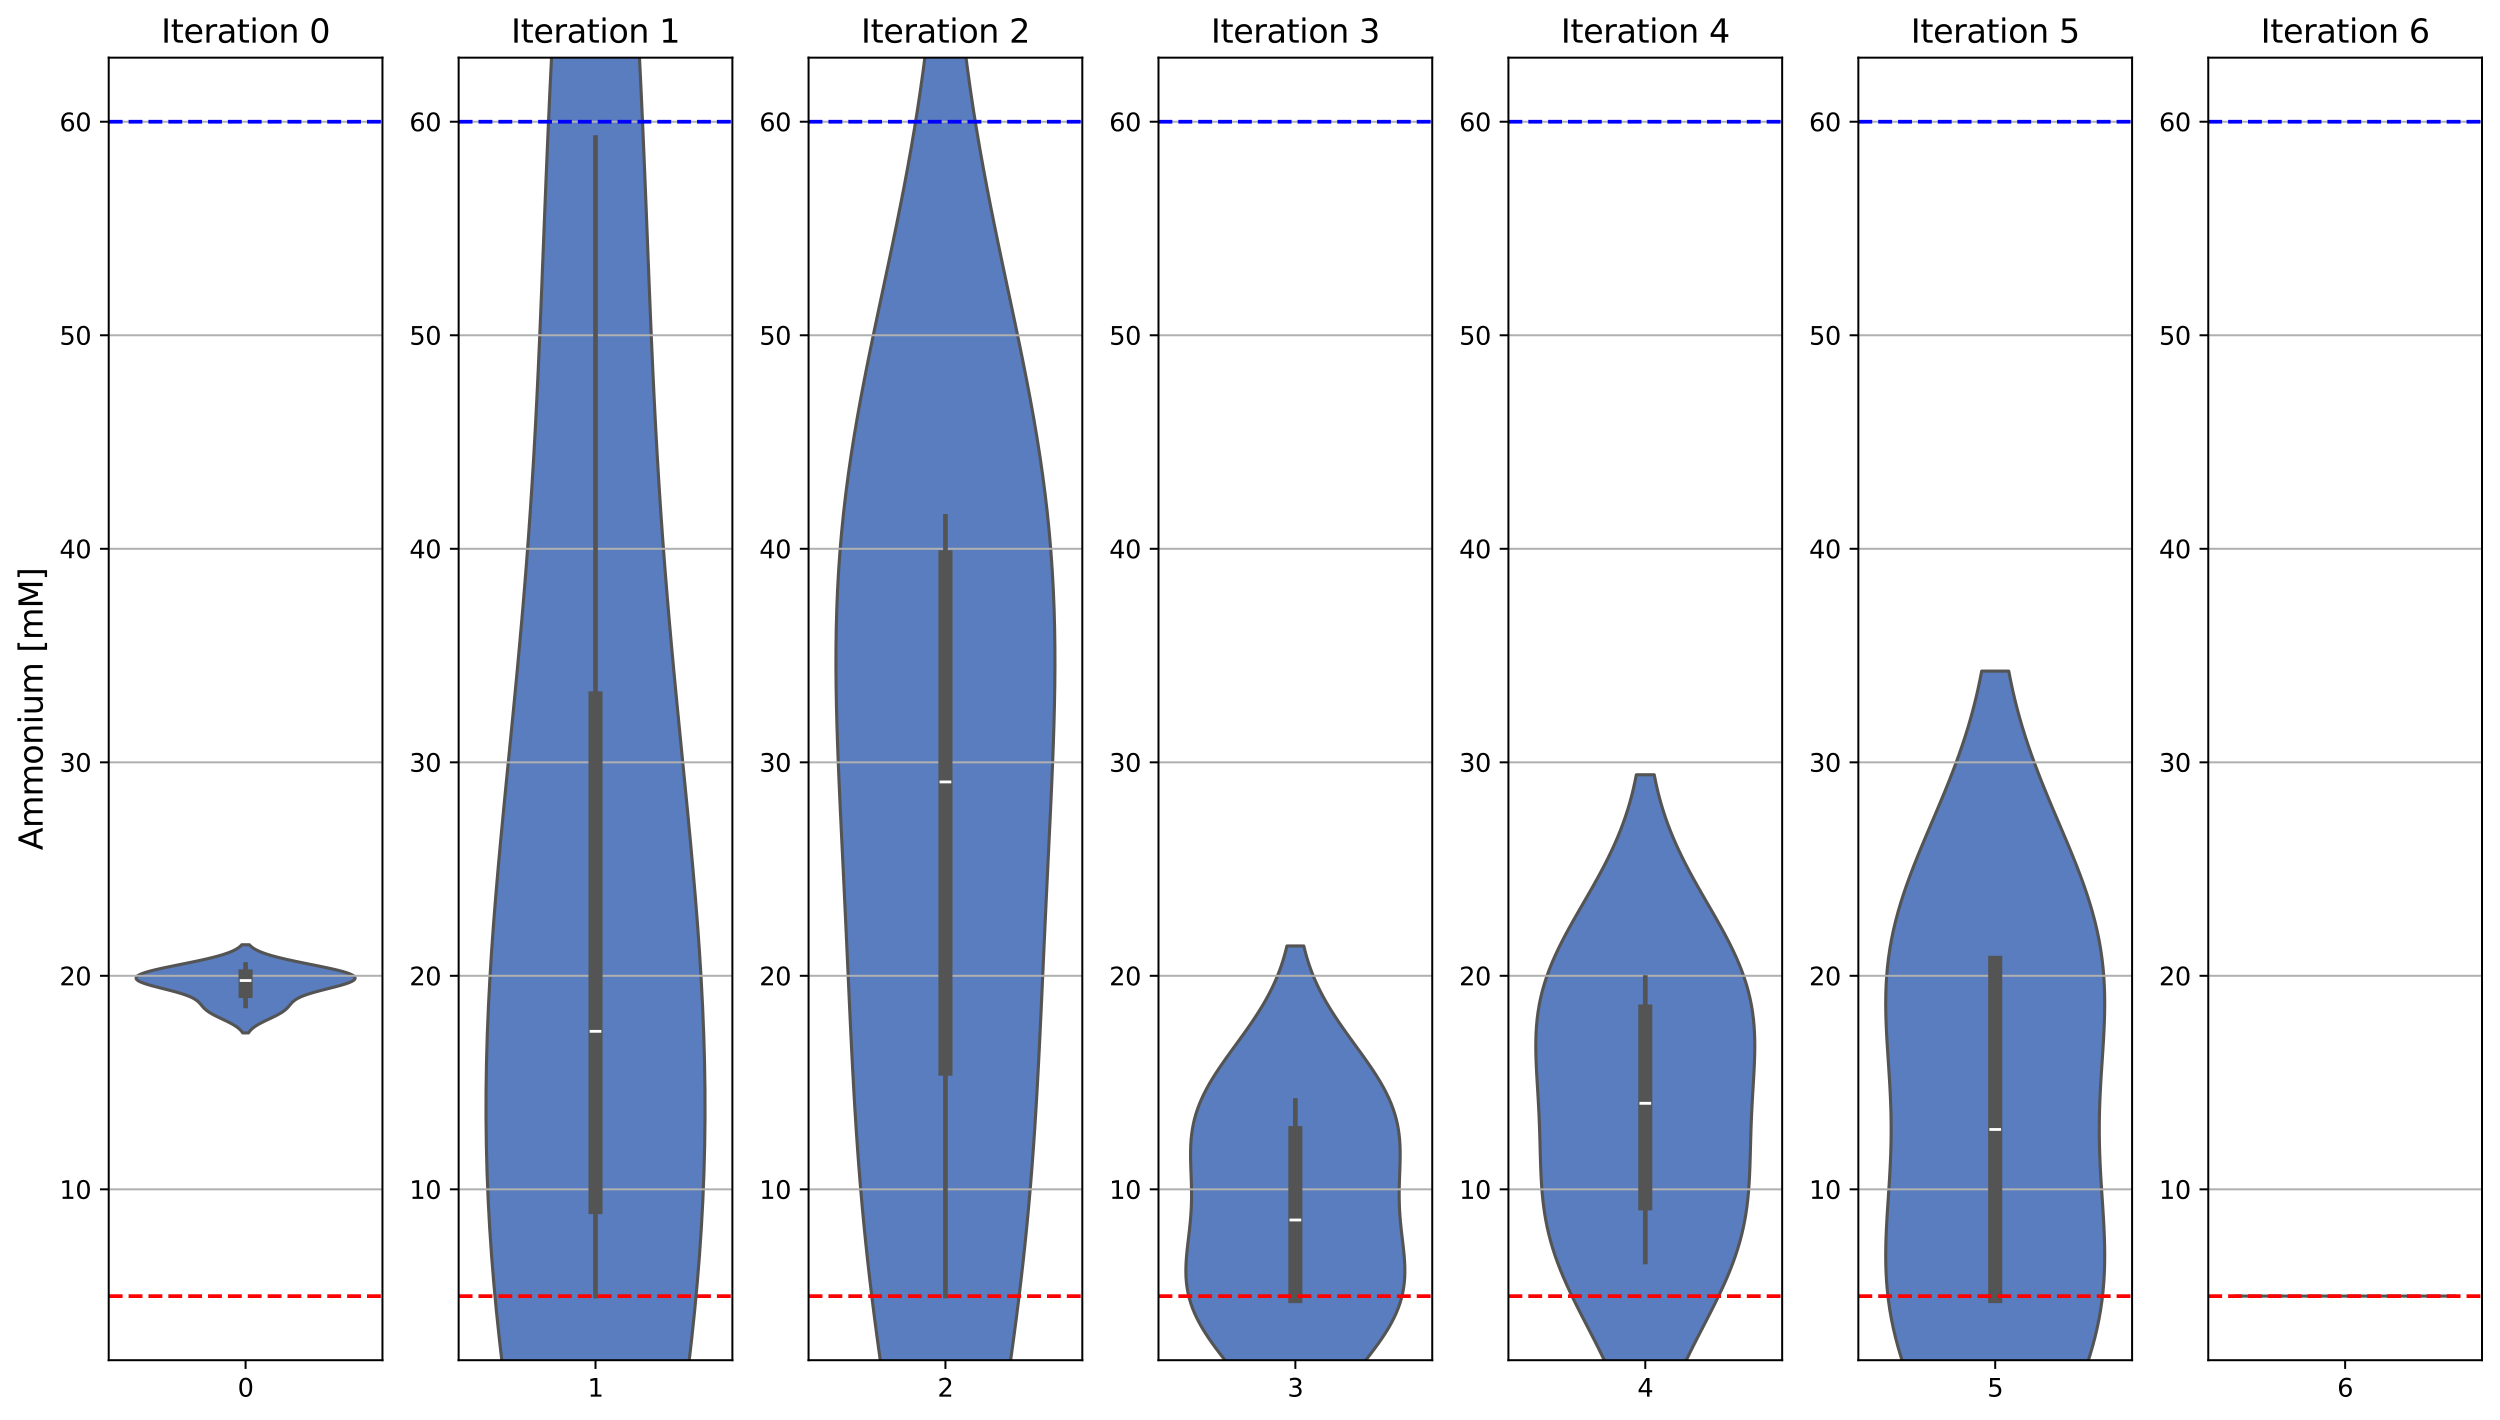 <?xml version="1.0" encoding="utf-8" standalone="no"?>
<!DOCTYPE svg PUBLIC "-//W3C//DTD SVG 1.1//EN"
  "http://www.w3.org/Graphics/SVG/1.1/DTD/svg11.dtd">
<svg xmlns:xlink="http://www.w3.org/1999/xlink" width="1000.457pt" height="568.196pt" viewBox="0 0 1000.457 568.196" xmlns="http://www.w3.org/2000/svg" version="1.1">
 <defs>
  <style type="text/css">*{stroke-linejoin: round; stroke-linecap: butt}</style>
 </defs>
 <g id="figure_1">
  <g id="patch_1">
   <path d="M 0 568.196 
L 1000.457 568.196 
L 1000.457 0 
L 0 0 
z
" style="fill: #ffffff"/>
  </g>
  <g id="axes_1">
   <g id="patch_2">
    <path d="M 43.507 544.318 
L 153.051 544.318 
L 153.051 23.078 
L 43.507 23.078 
z
" style="fill: #ffffff"/>
   </g>
   <g id="PolyCollection_1">
    <defs>
     <path id="m6c0342bf2c" d="M 99.436 -154.839 
L 97.121 -154.839 
L 96.883 -155.196 
L 96.609 -155.552 
L 96.295 -155.908 
L 95.94 -156.264 
L 95.541 -156.621 
L 95.098 -156.977 
L 94.61 -157.333 
L 94.077 -157.689 
L 93.501 -158.046 
L 92.884 -158.402 
L 92.23 -158.758 
L 91.543 -159.114 
L 90.829 -159.471 
L 90.095 -159.827 
L 89.347 -160.183 
L 88.593 -160.539 
L 87.843 -160.896 
L 87.103 -161.252 
L 86.382 -161.608 
L 85.687 -161.965 
L 85.026 -162.321 
L 84.402 -162.677 
L 83.822 -163.033 
L 83.287 -163.39 
L 82.798 -163.746 
L 82.355 -164.102 
L 81.953 -164.458 
L 81.589 -164.815 
L 81.256 -165.171 
L 80.945 -165.527 
L 80.646 -165.883 
L 80.348 -166.24 
L 80.04 -166.596 
L 79.709 -166.952 
L 79.342 -167.308 
L 78.927 -167.665 
L 78.452 -168.021 
L 77.907 -168.377 
L 77.283 -168.733 
L 76.572 -169.09 
L 75.769 -169.446 
L 74.873 -169.802 
L 73.881 -170.159 
L 72.798 -170.515 
L 71.63 -170.871 
L 70.384 -171.227 
L 69.073 -171.584 
L 67.711 -171.94 
L 66.315 -172.296 
L 64.904 -172.652 
L 63.499 -173.009 
L 62.122 -173.365 
L 60.794 -173.721 
L 59.541 -174.077 
L 58.382 -174.434 
L 57.341 -174.79 
L 56.435 -175.146 
L 55.684 -175.502 
L 55.101 -175.859 
L 54.697 -176.215 
L 54.482 -176.571 
L 54.461 -176.928 
L 54.635 -177.284 
L 55.001 -177.64 
L 55.557 -177.996 
L 56.293 -178.353 
L 57.199 -178.709 
L 58.263 -179.065 
L 59.472 -179.421 
L 60.808 -179.778 
L 62.257 -180.134 
L 63.802 -180.49 
L 65.424 -180.846 
L 67.108 -181.203 
L 68.837 -181.559 
L 70.594 -181.915 
L 72.364 -182.271 
L 74.132 -182.628 
L 75.886 -182.984 
L 77.611 -183.34 
L 79.296 -183.697 
L 80.932 -184.053 
L 82.507 -184.409 
L 84.015 -184.765 
L 85.449 -185.122 
L 86.802 -185.478 
L 88.07 -185.834 
L 89.251 -186.19 
L 90.343 -186.547 
L 91.345 -186.903 
L 92.258 -187.259 
L 93.084 -187.615 
L 93.826 -187.972 
L 94.486 -188.328 
L 95.071 -188.684 
L 95.583 -189.04 
L 96.029 -189.397 
L 96.415 -189.753 
L 96.745 -190.109 
L 99.812 -190.109 
L 99.812 -190.109 
L 100.143 -189.753 
L 100.528 -189.397 
L 100.974 -189.04 
L 101.487 -188.684 
L 102.071 -188.328 
L 102.732 -187.972 
L 103.473 -187.615 
L 104.299 -187.259 
L 105.212 -186.903 
L 106.214 -186.547 
L 107.306 -186.19 
L 108.487 -185.834 
L 109.756 -185.478 
L 111.109 -185.122 
L 112.542 -184.765 
L 114.05 -184.409 
L 115.626 -184.053 
L 117.261 -183.697 
L 118.947 -183.34 
L 120.672 -182.984 
L 122.425 -182.628 
L 124.193 -182.271 
L 125.964 -181.915 
L 127.721 -181.559 
L 129.449 -181.203 
L 131.133 -180.846 
L 132.756 -180.49 
L 134.3 -180.134 
L 135.749 -179.778 
L 137.086 -179.421 
L 138.294 -179.065 
L 139.359 -178.709 
L 140.265 -178.353 
L 141.001 -177.996 
L 141.556 -177.64 
L 141.923 -177.284 
L 142.096 -176.928 
L 142.075 -176.571 
L 141.86 -176.215 
L 141.457 -175.859 
L 140.874 -175.502 
L 140.122 -175.146 
L 139.217 -174.79 
L 138.175 -174.434 
L 137.017 -174.077 
L 135.763 -173.721 
L 134.436 -173.365 
L 133.058 -173.009 
L 131.653 -172.652 
L 130.242 -172.296 
L 128.846 -171.94 
L 127.484 -171.584 
L 126.173 -171.227 
L 124.928 -170.871 
L 123.759 -170.515 
L 122.676 -170.159 
L 121.685 -169.802 
L 120.788 -169.446 
L 119.985 -169.09 
L 119.275 -168.733 
L 118.65 -168.377 
L 118.105 -168.021 
L 117.631 -167.665 
L 117.216 -167.308 
L 116.849 -166.952 
L 116.518 -166.596 
L 116.209 -166.24 
L 115.912 -165.883 
L 115.613 -165.527 
L 115.302 -165.171 
L 114.968 -164.815 
L 114.604 -164.458 
L 114.203 -164.102 
L 113.759 -163.746 
L 113.27 -163.39 
L 112.735 -163.033 
L 112.155 -162.677 
L 111.532 -162.321 
L 110.87 -161.965 
L 110.176 -161.608 
L 109.455 -161.252 
L 108.715 -160.896 
L 107.964 -160.539 
L 107.211 -160.183 
L 106.463 -159.827 
L 105.728 -159.471 
L 105.015 -159.114 
L 104.328 -158.758 
L 103.674 -158.402 
L 103.057 -158.046 
L 102.481 -157.689 
L 101.948 -157.333 
L 101.46 -156.977 
L 101.016 -156.621 
L 100.618 -156.264 
L 100.263 -155.908 
L 99.949 -155.552 
L 99.674 -155.196 
L 99.436 -154.839 
z
" style="stroke: #545454; stroke-width: 1.25"/>
    </defs>
    <g clip-path="url(#pa12b8223c5)">
     <use xlink:href="#m6c0342bf2c" x="0" y="568.196" style="fill: #597dbf; stroke: #545454; stroke-width: 1.25"/>
    </g>
   </g>
   <g id="matplotlib.axis_1">
    <g id="xtick_1">
     <g id="line2d_1">
      <defs>
       <path id="m81f6a549d7" d="M 0 0 
L 0 3.5 
" style="stroke: #000000; stroke-width: 0.8"/>
      </defs>
      <g>
       <use xlink:href="#m81f6a549d7" x="98.279" y="544.318" style="stroke: #000000; stroke-width: 0.8"/>
      </g>
     </g>
     <g id="text_1">
      <!-- 0 -->
      <g transform="translate(95.097 558.916) scale(0.1 -0.1)">
       <defs>
        <path id="DejaVuSans-30" d="M 2034 4250 
Q 1547 4250 1301 3770 
Q 1056 3291 1056 2328 
Q 1056 1369 1301 889 
Q 1547 409 2034 409 
Q 2525 409 2770 889 
Q 3016 1369 3016 2328 
Q 3016 3291 2770 3770 
Q 2525 4250 2034 4250 
z
M 2034 4750 
Q 2819 4750 3233 4129 
Q 3647 3509 3647 2328 
Q 3647 1150 3233 529 
Q 2819 -91 2034 -91 
Q 1250 -91 836 529 
Q 422 1150 422 2328 
Q 422 3509 836 4129 
Q 1250 4750 2034 4750 
z
" transform="scale(0.016)"/>
       </defs>
       <use xlink:href="#DejaVuSans-30"/>
      </g>
     </g>
    </g>
   </g>
   <g id="matplotlib.axis_2">
    <g id="ytick_1">
     <g id="line2d_2">
      <path d="M 43.507 475.959 
L 153.051 475.959 
" clip-path="url(#pa12b8223c5)" style="fill: none; stroke: #b0b0b0; stroke-width: 0.8; stroke-linecap: square"/>
     </g>
     <g id="line2d_3">
      <defs>
       <path id="me54c84fe99" d="M 0 0 
L -3.5 0 
" style="stroke: #000000; stroke-width: 0.8"/>
      </defs>
      <g>
       <use xlink:href="#me54c84fe99" x="43.507" y="475.959" style="stroke: #000000; stroke-width: 0.8"/>
      </g>
     </g>
     <g id="text_2">
      <!-- 10 -->
      <g transform="translate(23.782 479.758) scale(0.1 -0.1)">
       <defs>
        <path id="DejaVuSans-31" d="M 794 531 
L 1825 531 
L 1825 4091 
L 703 3866 
L 703 4441 
L 1819 4666 
L 2450 4666 
L 2450 531 
L 3481 531 
L 3481 0 
L 794 0 
L 794 531 
z
" transform="scale(0.016)"/>
       </defs>
       <use xlink:href="#DejaVuSans-31"/>
       <use xlink:href="#DejaVuSans-30" x="63.623"/>
      </g>
     </g>
    </g>
    <g id="ytick_2">
     <g id="line2d_4">
      <path d="M 43.507 390.509 
L 153.051 390.509 
" clip-path="url(#pa12b8223c5)" style="fill: none; stroke: #b0b0b0; stroke-width: 0.8; stroke-linecap: square"/>
     </g>
     <g id="line2d_5">
      <g>
       <use xlink:href="#me54c84fe99" x="43.507" y="390.509" style="stroke: #000000; stroke-width: 0.8"/>
      </g>
     </g>
     <g id="text_3">
      <!-- 20 -->
      <g transform="translate(23.782 394.309) scale(0.1 -0.1)">
       <defs>
        <path id="DejaVuSans-32" d="M 1228 531 
L 3431 531 
L 3431 0 
L 469 0 
L 469 531 
Q 828 903 1448 1529 
Q 2069 2156 2228 2338 
Q 2531 2678 2651 2914 
Q 2772 3150 2772 3378 
Q 2772 3750 2511 3984 
Q 2250 4219 1831 4219 
Q 1534 4219 1204 4116 
Q 875 4013 500 3803 
L 500 4441 
Q 881 4594 1212 4672 
Q 1544 4750 1819 4750 
Q 2544 4750 2975 4387 
Q 3406 4025 3406 3419 
Q 3406 3131 3298 2873 
Q 3191 2616 2906 2266 
Q 2828 2175 2409 1742 
Q 1991 1309 1228 531 
z
" transform="scale(0.016)"/>
       </defs>
       <use xlink:href="#DejaVuSans-32"/>
       <use xlink:href="#DejaVuSans-30" x="63.623"/>
      </g>
     </g>
    </g>
    <g id="ytick_3">
     <g id="line2d_6">
      <path d="M 43.507 305.06 
L 153.051 305.06 
" clip-path="url(#pa12b8223c5)" style="fill: none; stroke: #b0b0b0; stroke-width: 0.8; stroke-linecap: square"/>
     </g>
     <g id="line2d_7">
      <g>
       <use xlink:href="#me54c84fe99" x="43.507" y="305.06" style="stroke: #000000; stroke-width: 0.8"/>
      </g>
     </g>
     <g id="text_4">
      <!-- 30 -->
      <g transform="translate(23.782 308.859) scale(0.1 -0.1)">
       <defs>
        <path id="DejaVuSans-33" d="M 2597 2516 
Q 3050 2419 3304 2112 
Q 3559 1806 3559 1356 
Q 3559 666 3084 287 
Q 2609 -91 1734 -91 
Q 1441 -91 1130 -33 
Q 819 25 488 141 
L 488 750 
Q 750 597 1062 519 
Q 1375 441 1716 441 
Q 2309 441 2620 675 
Q 2931 909 2931 1356 
Q 2931 1769 2642 2001 
Q 2353 2234 1838 2234 
L 1294 2234 
L 1294 2753 
L 1863 2753 
Q 2328 2753 2575 2939 
Q 2822 3125 2822 3475 
Q 2822 3834 2567 4026 
Q 2313 4219 1838 4219 
Q 1578 4219 1281 4162 
Q 984 4106 628 3988 
L 628 4550 
Q 988 4650 1302 4700 
Q 1616 4750 1894 4750 
Q 2613 4750 3031 4423 
Q 3450 4097 3450 3541 
Q 3450 3153 3228 2886 
Q 3006 2619 2597 2516 
z
" transform="scale(0.016)"/>
       </defs>
       <use xlink:href="#DejaVuSans-33"/>
       <use xlink:href="#DejaVuSans-30" x="63.623"/>
      </g>
     </g>
    </g>
    <g id="ytick_4">
     <g id="line2d_8">
      <path d="M 43.507 219.611 
L 153.051 219.611 
" clip-path="url(#pa12b8223c5)" style="fill: none; stroke: #b0b0b0; stroke-width: 0.8; stroke-linecap: square"/>
     </g>
     <g id="line2d_9">
      <g>
       <use xlink:href="#me54c84fe99" x="43.507" y="219.611" style="stroke: #000000; stroke-width: 0.8"/>
      </g>
     </g>
     <g id="text_5">
      <!-- 40 -->
      <g transform="translate(23.782 223.41) scale(0.1 -0.1)">
       <defs>
        <path id="DejaVuSans-34" d="M 2419 4116 
L 825 1625 
L 2419 1625 
L 2419 4116 
z
M 2253 4666 
L 3047 4666 
L 3047 1625 
L 3713 1625 
L 3713 1100 
L 3047 1100 
L 3047 0 
L 2419 0 
L 2419 1100 
L 313 1100 
L 313 1709 
L 2253 4666 
z
" transform="scale(0.016)"/>
       </defs>
       <use xlink:href="#DejaVuSans-34"/>
       <use xlink:href="#DejaVuSans-30" x="63.623"/>
      </g>
     </g>
    </g>
    <g id="ytick_5">
     <g id="line2d_10">
      <path d="M 43.507 134.162 
L 153.051 134.162 
" clip-path="url(#pa12b8223c5)" style="fill: none; stroke: #b0b0b0; stroke-width: 0.8; stroke-linecap: square"/>
     </g>
     <g id="line2d_11">
      <g>
       <use xlink:href="#me54c84fe99" x="43.507" y="134.162" style="stroke: #000000; stroke-width: 0.8"/>
      </g>
     </g>
     <g id="text_6">
      <!-- 50 -->
      <g transform="translate(23.782 137.961) scale(0.1 -0.1)">
       <defs>
        <path id="DejaVuSans-35" d="M 691 4666 
L 3169 4666 
L 3169 4134 
L 1269 4134 
L 1269 2991 
Q 1406 3038 1543 3061 
Q 1681 3084 1819 3084 
Q 2600 3084 3056 2656 
Q 3513 2228 3513 1497 
Q 3513 744 3044 326 
Q 2575 -91 1722 -91 
Q 1428 -91 1123 -41 
Q 819 9 494 109 
L 494 744 
Q 775 591 1075 516 
Q 1375 441 1709 441 
Q 2250 441 2565 725 
Q 2881 1009 2881 1497 
Q 2881 1984 2565 2268 
Q 2250 2553 1709 2553 
Q 1456 2553 1204 2497 
Q 953 2441 691 2322 
L 691 4666 
z
" transform="scale(0.016)"/>
       </defs>
       <use xlink:href="#DejaVuSans-35"/>
       <use xlink:href="#DejaVuSans-30" x="63.623"/>
      </g>
     </g>
    </g>
    <g id="ytick_6">
     <g id="line2d_12">
      <path d="M 43.507 48.713 
L 153.051 48.713 
" clip-path="url(#pa12b8223c5)" style="fill: none; stroke: #b0b0b0; stroke-width: 0.8; stroke-linecap: square"/>
     </g>
     <g id="line2d_13">
      <g>
       <use xlink:href="#me54c84fe99" x="43.507" y="48.713" style="stroke: #000000; stroke-width: 0.8"/>
      </g>
     </g>
     <g id="text_7">
      <!-- 60 -->
      <g transform="translate(23.782 52.512) scale(0.1 -0.1)">
       <defs>
        <path id="DejaVuSans-36" d="M 2113 2584 
Q 1688 2584 1439 2293 
Q 1191 2003 1191 1497 
Q 1191 994 1439 701 
Q 1688 409 2113 409 
Q 2538 409 2786 701 
Q 3034 994 3034 1497 
Q 3034 2003 2786 2293 
Q 2538 2584 2113 2584 
z
M 3366 4563 
L 3366 3988 
Q 3128 4100 2886 4159 
Q 2644 4219 2406 4219 
Q 1781 4219 1451 3797 
Q 1122 3375 1075 2522 
Q 1259 2794 1537 2939 
Q 1816 3084 2150 3084 
Q 2853 3084 3261 2657 
Q 3669 2231 3669 1497 
Q 3669 778 3244 343 
Q 2819 -91 2113 -91 
Q 1303 -91 875 529 
Q 447 1150 447 2328 
Q 447 3434 972 4092 
Q 1497 4750 2381 4750 
Q 2619 4750 2861 4703 
Q 3103 4656 3366 4563 
z
" transform="scale(0.016)"/>
       </defs>
       <use xlink:href="#DejaVuSans-36"/>
       <use xlink:href="#DejaVuSans-30" x="63.623"/>
      </g>
     </g>
    </g>
    <g id="text_8">
     <!-- Ammonium [mM] -->
     <g transform="translate(17.078 340.238) rotate(-90) scale(0.13 -0.13)">
      <defs>
       <path id="DejaVuSans-41" d="M 2188 4044 
L 1331 1722 
L 3047 1722 
L 2188 4044 
z
M 1831 4666 
L 2547 4666 
L 4325 0 
L 3669 0 
L 3244 1197 
L 1141 1197 
L 716 0 
L 50 0 
L 1831 4666 
z
" transform="scale(0.016)"/>
       <path id="DejaVuSans-6d" d="M 3328 2828 
Q 3544 3216 3844 3400 
Q 4144 3584 4550 3584 
Q 5097 3584 5394 3201 
Q 5691 2819 5691 2113 
L 5691 0 
L 5113 0 
L 5113 2094 
Q 5113 2597 4934 2840 
Q 4756 3084 4391 3084 
Q 3944 3084 3684 2787 
Q 3425 2491 3425 1978 
L 3425 0 
L 2847 0 
L 2847 2094 
Q 2847 2600 2669 2842 
Q 2491 3084 2119 3084 
Q 1678 3084 1418 2786 
Q 1159 2488 1159 1978 
L 1159 0 
L 581 0 
L 581 3500 
L 1159 3500 
L 1159 2956 
Q 1356 3278 1631 3431 
Q 1906 3584 2284 3584 
Q 2666 3584 2933 3390 
Q 3200 3197 3328 2828 
z
" transform="scale(0.016)"/>
       <path id="DejaVuSans-6f" d="M 1959 3097 
Q 1497 3097 1228 2736 
Q 959 2375 959 1747 
Q 959 1119 1226 758 
Q 1494 397 1959 397 
Q 2419 397 2687 759 
Q 2956 1122 2956 1747 
Q 2956 2369 2687 2733 
Q 2419 3097 1959 3097 
z
M 1959 3584 
Q 2709 3584 3137 3096 
Q 3566 2609 3566 1747 
Q 3566 888 3137 398 
Q 2709 -91 1959 -91 
Q 1206 -91 779 398 
Q 353 888 353 1747 
Q 353 2609 779 3096 
Q 1206 3584 1959 3584 
z
" transform="scale(0.016)"/>
       <path id="DejaVuSans-6e" d="M 3513 2113 
L 3513 0 
L 2938 0 
L 2938 2094 
Q 2938 2591 2744 2837 
Q 2550 3084 2163 3084 
Q 1697 3084 1428 2787 
Q 1159 2491 1159 1978 
L 1159 0 
L 581 0 
L 581 3500 
L 1159 3500 
L 1159 2956 
Q 1366 3272 1645 3428 
Q 1925 3584 2291 3584 
Q 2894 3584 3203 3211 
Q 3513 2838 3513 2113 
z
" transform="scale(0.016)"/>
       <path id="DejaVuSans-69" d="M 603 3500 
L 1178 3500 
L 1178 0 
L 603 0 
L 603 3500 
z
M 603 4863 
L 1178 4863 
L 1178 4134 
L 603 4134 
L 603 4863 
z
" transform="scale(0.016)"/>
       <path id="DejaVuSans-75" d="M 544 1381 
L 544 3500 
L 1119 3500 
L 1119 1403 
Q 1119 906 1312 657 
Q 1506 409 1894 409 
Q 2359 409 2629 706 
Q 2900 1003 2900 1516 
L 2900 3500 
L 3475 3500 
L 3475 0 
L 2900 0 
L 2900 538 
Q 2691 219 2414 64 
Q 2138 -91 1772 -91 
Q 1169 -91 856 284 
Q 544 659 544 1381 
z
M 1991 3584 
L 1991 3584 
z
" transform="scale(0.016)"/>
       <path id="DejaVuSans-20" transform="scale(0.016)"/>
       <path id="DejaVuSans-5b" d="M 550 4863 
L 1875 4863 
L 1875 4416 
L 1125 4416 
L 1125 -397 
L 1875 -397 
L 1875 -844 
L 550 -844 
L 550 4863 
z
" transform="scale(0.016)"/>
       <path id="DejaVuSans-4d" d="M 628 4666 
L 1569 4666 
L 2759 1491 
L 3956 4666 
L 4897 4666 
L 4897 0 
L 4281 0 
L 4281 4097 
L 3078 897 
L 2444 897 
L 1241 4097 
L 1241 0 
L 628 0 
L 628 4666 
z
" transform="scale(0.016)"/>
       <path id="DejaVuSans-5d" d="M 1947 4863 
L 1947 -844 
L 622 -844 
L 622 -397 
L 1369 -397 
L 1369 4416 
L 622 4416 
L 622 4863 
L 1947 4863 
z
" transform="scale(0.016)"/>
      </defs>
      <use xlink:href="#DejaVuSans-41"/>
      <use xlink:href="#DejaVuSans-6d" x="68.408"/>
      <use xlink:href="#DejaVuSans-6d" x="165.82"/>
      <use xlink:href="#DejaVuSans-6f" x="263.232"/>
      <use xlink:href="#DejaVuSans-6e" x="324.414"/>
      <use xlink:href="#DejaVuSans-69" x="387.793"/>
      <use xlink:href="#DejaVuSans-75" x="415.576"/>
      <use xlink:href="#DejaVuSans-6d" x="478.955"/>
      <use xlink:href="#DejaVuSans-20" x="576.367"/>
      <use xlink:href="#DejaVuSans-5b" x="608.154"/>
      <use xlink:href="#DejaVuSans-6d" x="647.168"/>
      <use xlink:href="#DejaVuSans-4d" x="744.58"/>
      <use xlink:href="#DejaVuSans-5d" x="830.859"/>
     </g>
    </g>
   </g>
   <g id="line2d_14">
    <path d="M 98.279 402.558 
L 98.279 385.981 
" clip-path="url(#pa12b8223c5)" style="fill: none; stroke: #545454; stroke-width: 1.875; stroke-linecap: square"/>
   </g>
   <g id="line2d_15">
    <path d="M 98.279 396.598 
L 98.279 390.744 
" clip-path="url(#pa12b8223c5)" style="fill: none; stroke: #545454; stroke-width: 5.625; stroke-linecap: square"/>
   </g>
   <g id="line2d_16">
    <path d="M 98.279 392.389 
" clip-path="url(#pa12b8223c5)" style="fill: none; stroke: #545454; stroke-width: 1.5; stroke-linecap: square"/>
    <defs>
     <path id="m500d1b99fc" d="M 2.344 0 
L -2.344 -0 
" style="stroke: #ffffff; stroke-width: 1.125"/>
    </defs>
    <g clip-path="url(#pa12b8223c5)">
     <use xlink:href="#m500d1b99fc" x="98.279" y="392.389" style="fill: #ffffff; stroke: #ffffff; stroke-width: 1.125"/>
    </g>
   </g>
   <g id="line2d_17">
    <path d="M 43.507 518.683 
L 153.051 518.683 
" clip-path="url(#pa12b8223c5)" style="fill: none; stroke-dasharray: 5.55,2.4; stroke-dashoffset: 0; stroke: #ff0000; stroke-width: 1.5"/>
   </g>
   <g id="line2d_18">
    <path d="M 43.507 48.713 
L 153.051 48.713 
" clip-path="url(#pa12b8223c5)" style="fill: none; stroke-dasharray: 5.55,2.4; stroke-dashoffset: 0; stroke: #0000ff; stroke-width: 1.5"/>
   </g>
   <g id="patch_3">
    <path d="M 43.507 544.318 
L 43.507 23.078 
" style="fill: none; stroke: #000000; stroke-width: 0.8; stroke-linejoin: miter; stroke-linecap: square"/>
   </g>
   <g id="patch_4">
    <path d="M 153.051 544.318 
L 153.051 23.078 
" style="fill: none; stroke: #000000; stroke-width: 0.8; stroke-linejoin: miter; stroke-linecap: square"/>
   </g>
   <g id="patch_5">
    <path d="M 43.507 544.318 
L 153.051 544.318 
" style="fill: none; stroke: #000000; stroke-width: 0.8; stroke-linejoin: miter; stroke-linecap: square"/>
   </g>
   <g id="patch_6">
    <path d="M 43.507 23.078 
L 153.051 23.078 
" style="fill: none; stroke: #000000; stroke-width: 0.8; stroke-linejoin: miter; stroke-linecap: square"/>
   </g>
   <g id="text_9">
    <!-- Iteration 0 -->
    <g transform="translate(64.506 17.078) scale(0.13 -0.13)">
     <defs>
      <path id="DejaVuSans-49" d="M 628 4666 
L 1259 4666 
L 1259 0 
L 628 0 
L 628 4666 
z
" transform="scale(0.016)"/>
      <path id="DejaVuSans-74" d="M 1172 4494 
L 1172 3500 
L 2356 3500 
L 2356 3053 
L 1172 3053 
L 1172 1153 
Q 1172 725 1289 603 
Q 1406 481 1766 481 
L 2356 481 
L 2356 0 
L 1766 0 
Q 1100 0 847 248 
Q 594 497 594 1153 
L 594 3053 
L 172 3053 
L 172 3500 
L 594 3500 
L 594 4494 
L 1172 4494 
z
" transform="scale(0.016)"/>
      <path id="DejaVuSans-65" d="M 3597 1894 
L 3597 1613 
L 953 1613 
Q 991 1019 1311 708 
Q 1631 397 2203 397 
Q 2534 397 2845 478 
Q 3156 559 3463 722 
L 3463 178 
Q 3153 47 2828 -22 
Q 2503 -91 2169 -91 
Q 1331 -91 842 396 
Q 353 884 353 1716 
Q 353 2575 817 3079 
Q 1281 3584 2069 3584 
Q 2775 3584 3186 3129 
Q 3597 2675 3597 1894 
z
M 3022 2063 
Q 3016 2534 2758 2815 
Q 2500 3097 2075 3097 
Q 1594 3097 1305 2825 
Q 1016 2553 972 2059 
L 3022 2063 
z
" transform="scale(0.016)"/>
      <path id="DejaVuSans-72" d="M 2631 2963 
Q 2534 3019 2420 3045 
Q 2306 3072 2169 3072 
Q 1681 3072 1420 2755 
Q 1159 2438 1159 1844 
L 1159 0 
L 581 0 
L 581 3500 
L 1159 3500 
L 1159 2956 
Q 1341 3275 1631 3429 
Q 1922 3584 2338 3584 
Q 2397 3584 2469 3576 
Q 2541 3569 2628 3553 
L 2631 2963 
z
" transform="scale(0.016)"/>
      <path id="DejaVuSans-61" d="M 2194 1759 
Q 1497 1759 1228 1600 
Q 959 1441 959 1056 
Q 959 750 1161 570 
Q 1363 391 1709 391 
Q 2188 391 2477 730 
Q 2766 1069 2766 1631 
L 2766 1759 
L 2194 1759 
z
M 3341 1997 
L 3341 0 
L 2766 0 
L 2766 531 
Q 2569 213 2275 61 
Q 1981 -91 1556 -91 
Q 1019 -91 701 211 
Q 384 513 384 1019 
Q 384 1609 779 1909 
Q 1175 2209 1959 2209 
L 2766 2209 
L 2766 2266 
Q 2766 2663 2505 2880 
Q 2244 3097 1772 3097 
Q 1472 3097 1187 3025 
Q 903 2953 641 2809 
L 641 3341 
Q 956 3463 1253 3523 
Q 1550 3584 1831 3584 
Q 2591 3584 2966 3190 
Q 3341 2797 3341 1997 
z
" transform="scale(0.016)"/>
     </defs>
     <use xlink:href="#DejaVuSans-49"/>
     <use xlink:href="#DejaVuSans-74" x="29.492"/>
     <use xlink:href="#DejaVuSans-65" x="68.701"/>
     <use xlink:href="#DejaVuSans-72" x="130.225"/>
     <use xlink:href="#DejaVuSans-61" x="171.338"/>
     <use xlink:href="#DejaVuSans-74" x="232.617"/>
     <use xlink:href="#DejaVuSans-69" x="271.826"/>
     <use xlink:href="#DejaVuSans-6f" x="299.609"/>
     <use xlink:href="#DejaVuSans-6e" x="360.791"/>
     <use xlink:href="#DejaVuSans-20" x="424.17"/>
     <use xlink:href="#DejaVuSans-30" x="455.957"/>
    </g>
   </g>
  </g>
  <g id="axes_2">
   <g id="patch_7">
    <path d="M 183.541 544.318 
L 293.085 544.318 
L 293.085 23.078 
L 183.541 23.078 
z
" style="fill: #ffffff"/>
   </g>
   <g id="PolyCollection_2">
    <path d="M 241.72 834.398 
L 234.906 834.398 
L 234.362 823.336 
L 233.753 812.275 
L 233.073 801.213 
L 232.32 790.152 
L 231.491 779.091 
L 230.581 768.029 
L 229.591 756.968 
L 228.518 745.907 
L 227.362 734.845 
L 226.125 723.784 
L 224.809 712.723 
L 223.418 701.661 
L 221.956 690.6 
L 220.431 679.538 
L 218.849 668.477 
L 217.22 657.416 
L 215.554 646.354 
L 213.863 635.293 
L 212.16 624.232 
L 210.458 613.17 
L 208.772 602.109 
L 207.116 591.047 
L 205.506 579.986 
L 203.957 568.925 
L 202.484 557.863 
L 201.1 546.802 
L 199.821 535.741 
L 198.657 524.679 
L 197.621 513.618 
L 196.723 502.556 
L 195.969 491.495 
L 195.366 480.434 
L 194.919 469.372 
L 194.629 458.311 
L 194.495 447.25 
L 194.516 436.188 
L 194.687 425.127 
L 195.002 414.065 
L 195.452 403.004 
L 196.027 391.943 
L 196.715 380.881 
L 197.505 369.82 
L 198.382 358.759 
L 199.332 347.697 
L 200.34 336.636 
L 201.391 325.574 
L 202.47 314.513 
L 203.564 303.452 
L 204.659 292.39 
L 205.742 281.329 
L 206.803 270.268 
L 207.831 259.206 
L 208.818 248.145 
L 209.758 237.083 
L 210.647 226.022 
L 211.48 214.961 
L 212.257 203.899 
L 212.978 192.838 
L 213.646 181.777 
L 214.262 170.715 
L 214.833 159.654 
L 215.364 148.592 
L 215.861 137.531 
L 216.331 126.47 
L 216.782 115.408 
L 217.221 104.347 
L 217.657 93.286 
L 218.095 82.224 
L 218.542 71.163 
L 219.004 60.101 
L 219.486 49.04 
L 219.993 37.979 
L 220.526 26.917 
L 221.087 15.856 
L 221.677 4.795 
L 222.297 -6.267 
L 222.943 -17.328 
L 223.614 -28.39 
L 224.307 -39.451 
L 225.018 -50.512 
L 225.743 -61.574 
L 226.476 -72.635 
L 227.212 -83.696 
L 227.947 -94.758 
L 228.675 -105.819 
L 229.391 -116.881 
L 230.092 -127.942 
L 230.771 -139.003 
L 231.426 -150.065 
L 232.053 -161.126 
L 232.649 -172.187 
L 233.213 -183.249 
L 233.742 -194.31 
L 234.235 -205.372 
L 234.693 -216.433 
L 235.115 -227.494 
L 235.501 -238.556 
L 235.852 -249.617 
L 236.17 -260.678 
L 240.456 -260.678 
L 240.456 -260.678 
L 240.774 -249.617 
L 241.125 -238.556 
L 241.511 -227.494 
L 241.933 -216.433 
L 242.391 -205.372 
L 242.884 -194.31 
L 243.413 -183.249 
L 243.977 -172.187 
L 244.573 -161.126 
L 245.2 -150.065 
L 245.855 -139.003 
L 246.534 -127.942 
L 247.234 -116.881 
L 247.951 -105.819 
L 248.679 -94.758 
L 249.414 -83.696 
L 250.15 -72.635 
L 250.883 -61.574 
L 251.608 -50.512 
L 252.319 -39.451 
L 253.012 -28.39 
L 253.683 -17.328 
L 254.329 -6.267 
L 254.949 4.795 
L 255.539 15.856 
L 256.1 26.917 
L 256.633 37.979 
L 257.14 49.04 
L 257.622 60.101 
L 258.084 71.163 
L 258.531 82.224 
L 258.969 93.286 
L 259.405 104.347 
L 259.844 115.408 
L 260.295 126.47 
L 260.765 137.531 
L 261.262 148.592 
L 261.793 159.654 
L 262.364 170.715 
L 262.98 181.777 
L 263.648 192.838 
L 264.369 203.899 
L 265.146 214.961 
L 265.979 226.022 
L 266.868 237.083 
L 267.808 248.145 
L 268.795 259.206 
L 269.823 270.268 
L 270.884 281.329 
L 271.967 292.39 
L 273.062 303.452 
L 274.156 314.513 
L 275.235 325.574 
L 276.286 336.636 
L 277.294 347.697 
L 278.244 358.759 
L 279.121 369.82 
L 279.91 380.881 
L 280.599 391.943 
L 281.174 403.004 
L 281.624 414.065 
L 281.939 425.127 
L 282.11 436.188 
L 282.131 447.25 
L 281.997 458.311 
L 281.707 469.372 
L 281.26 480.434 
L 280.657 491.495 
L 279.903 502.556 
L 279.005 513.618 
L 277.969 524.679 
L 276.805 535.741 
L 275.526 546.802 
L 274.142 557.863 
L 272.669 568.925 
L 271.12 579.986 
L 269.51 591.047 
L 267.854 602.109 
L 266.168 613.17 
L 264.466 624.232 
L 262.763 635.293 
L 261.072 646.354 
L 259.406 657.416 
L 257.777 668.477 
L 256.195 679.538 
L 254.67 690.6 
L 253.208 701.661 
L 251.817 712.723 
L 250.501 723.784 
L 249.264 734.845 
L 248.108 745.907 
L 247.035 756.968 
L 246.045 768.029 
L 245.135 779.091 
L 244.306 790.152 
L 243.553 801.213 
L 242.873 812.275 
L 242.264 823.336 
L 241.72 834.398 
z
" clip-path="url(#pf2745923b0)" style="fill: #597dbf; stroke: #545454; stroke-width: 1.25"/>
   </g>
   <g id="matplotlib.axis_3">
    <g id="xtick_2">
     <g id="line2d_19">
      <g>
       <use xlink:href="#m81f6a549d7" x="238.313" y="544.318" style="stroke: #000000; stroke-width: 0.8"/>
      </g>
     </g>
     <g id="text_10">
      <!-- 1 -->
      <g transform="translate(235.132 558.916) scale(0.1 -0.1)">
       <use xlink:href="#DejaVuSans-31"/>
      </g>
     </g>
    </g>
   </g>
   <g id="matplotlib.axis_4">
    <g id="ytick_7">
     <g id="line2d_20">
      <path d="M 183.541 475.959 
L 293.085 475.959 
" clip-path="url(#pf2745923b0)" style="fill: none; stroke: #b0b0b0; stroke-width: 0.8; stroke-linecap: square"/>
     </g>
     <g id="line2d_21">
      <g>
       <use xlink:href="#me54c84fe99" x="183.541" y="475.959" style="stroke: #000000; stroke-width: 0.8"/>
      </g>
     </g>
     <g id="text_11">
      <!-- 10 -->
      <g transform="translate(163.816 479.758) scale(0.1 -0.1)">
       <use xlink:href="#DejaVuSans-31"/>
       <use xlink:href="#DejaVuSans-30" x="63.623"/>
      </g>
     </g>
    </g>
    <g id="ytick_8">
     <g id="line2d_22">
      <path d="M 183.541 390.509 
L 293.085 390.509 
" clip-path="url(#pf2745923b0)" style="fill: none; stroke: #b0b0b0; stroke-width: 0.8; stroke-linecap: square"/>
     </g>
     <g id="line2d_23">
      <g>
       <use xlink:href="#me54c84fe99" x="183.541" y="390.509" style="stroke: #000000; stroke-width: 0.8"/>
      </g>
     </g>
     <g id="text_12">
      <!-- 20 -->
      <g transform="translate(163.816 394.309) scale(0.1 -0.1)">
       <use xlink:href="#DejaVuSans-32"/>
       <use xlink:href="#DejaVuSans-30" x="63.623"/>
      </g>
     </g>
    </g>
    <g id="ytick_9">
     <g id="line2d_24">
      <path d="M 183.541 305.06 
L 293.085 305.06 
" clip-path="url(#pf2745923b0)" style="fill: none; stroke: #b0b0b0; stroke-width: 0.8; stroke-linecap: square"/>
     </g>
     <g id="line2d_25">
      <g>
       <use xlink:href="#me54c84fe99" x="183.541" y="305.06" style="stroke: #000000; stroke-width: 0.8"/>
      </g>
     </g>
     <g id="text_13">
      <!-- 30 -->
      <g transform="translate(163.816 308.859) scale(0.1 -0.1)">
       <use xlink:href="#DejaVuSans-33"/>
       <use xlink:href="#DejaVuSans-30" x="63.623"/>
      </g>
     </g>
    </g>
    <g id="ytick_10">
     <g id="line2d_26">
      <path d="M 183.541 219.611 
L 293.085 219.611 
" clip-path="url(#pf2745923b0)" style="fill: none; stroke: #b0b0b0; stroke-width: 0.8; stroke-linecap: square"/>
     </g>
     <g id="line2d_27">
      <g>
       <use xlink:href="#me54c84fe99" x="183.541" y="219.611" style="stroke: #000000; stroke-width: 0.8"/>
      </g>
     </g>
     <g id="text_14">
      <!-- 40 -->
      <g transform="translate(163.816 223.41) scale(0.1 -0.1)">
       <use xlink:href="#DejaVuSans-34"/>
       <use xlink:href="#DejaVuSans-30" x="63.623"/>
      </g>
     </g>
    </g>
    <g id="ytick_11">
     <g id="line2d_28">
      <path d="M 183.541 134.162 
L 293.085 134.162 
" clip-path="url(#pf2745923b0)" style="fill: none; stroke: #b0b0b0; stroke-width: 0.8; stroke-linecap: square"/>
     </g>
     <g id="line2d_29">
      <g>
       <use xlink:href="#me54c84fe99" x="183.541" y="134.162" style="stroke: #000000; stroke-width: 0.8"/>
      </g>
     </g>
     <g id="text_15">
      <!-- 50 -->
      <g transform="translate(163.816 137.961) scale(0.1 -0.1)">
       <use xlink:href="#DejaVuSans-35"/>
       <use xlink:href="#DejaVuSans-30" x="63.623"/>
      </g>
     </g>
    </g>
    <g id="ytick_12">
     <g id="line2d_30">
      <path d="M 183.541 48.713 
L 293.085 48.713 
" clip-path="url(#pf2745923b0)" style="fill: none; stroke: #b0b0b0; stroke-width: 0.8; stroke-linecap: square"/>
     </g>
     <g id="line2d_31">
      <g>
       <use xlink:href="#me54c84fe99" x="183.541" y="48.713" style="stroke: #000000; stroke-width: 0.8"/>
      </g>
     </g>
     <g id="text_16">
      <!-- 60 -->
      <g transform="translate(163.816 52.512) scale(0.1 -0.1)">
       <use xlink:href="#DejaVuSans-36"/>
       <use xlink:href="#DejaVuSans-30" x="63.623"/>
      </g>
     </g>
    </g>
   </g>
   <g id="line2d_32">
    <path d="M 238.313 518.683 
L 238.313 55.036 
" clip-path="url(#pf2745923b0)" style="fill: none; stroke: #545454; stroke-width: 1.875; stroke-linecap: square"/>
   </g>
   <g id="line2d_33">
    <path d="M 238.313 483.051 
L 238.313 279.468 
" clip-path="url(#pf2745923b0)" style="fill: none; stroke: #545454; stroke-width: 5.625; stroke-linecap: square"/>
   </g>
   <g id="line2d_34">
    <path d="M 238.313 412.726 
" clip-path="url(#pf2745923b0)" style="fill: none; stroke: #545454; stroke-width: 1.5; stroke-linecap: square"/>
    <g clip-path="url(#pf2745923b0)">
     <use xlink:href="#m500d1b99fc" x="238.313" y="412.726" style="fill: #ffffff; stroke: #ffffff; stroke-width: 1.125"/>
    </g>
   </g>
   <g id="line2d_35">
    <path d="M 183.541 518.683 
L 293.085 518.683 
" clip-path="url(#pf2745923b0)" style="fill: none; stroke-dasharray: 5.55,2.4; stroke-dashoffset: 0; stroke: #ff0000; stroke-width: 1.5"/>
   </g>
   <g id="line2d_36">
    <path d="M 183.541 48.713 
L 293.085 48.713 
" clip-path="url(#pf2745923b0)" style="fill: none; stroke-dasharray: 5.55,2.4; stroke-dashoffset: 0; stroke: #0000ff; stroke-width: 1.5"/>
   </g>
   <g id="patch_8">
    <path d="M 183.541 544.318 
L 183.541 23.078 
" style="fill: none; stroke: #000000; stroke-width: 0.8; stroke-linejoin: miter; stroke-linecap: square"/>
   </g>
   <g id="patch_9">
    <path d="M 293.085 544.318 
L 293.085 23.078 
" style="fill: none; stroke: #000000; stroke-width: 0.8; stroke-linejoin: miter; stroke-linecap: square"/>
   </g>
   <g id="patch_10">
    <path d="M 183.541 544.318 
L 293.085 544.318 
" style="fill: none; stroke: #000000; stroke-width: 0.8; stroke-linejoin: miter; stroke-linecap: square"/>
   </g>
   <g id="patch_11">
    <path d="M 183.541 23.078 
L 293.085 23.078 
" style="fill: none; stroke: #000000; stroke-width: 0.8; stroke-linejoin: miter; stroke-linecap: square"/>
   </g>
   <g id="text_17">
    <!-- Iteration 1 -->
    <g transform="translate(204.54 17.078) scale(0.13 -0.13)">
     <use xlink:href="#DejaVuSans-49"/>
     <use xlink:href="#DejaVuSans-74" x="29.492"/>
     <use xlink:href="#DejaVuSans-65" x="68.701"/>
     <use xlink:href="#DejaVuSans-72" x="130.225"/>
     <use xlink:href="#DejaVuSans-61" x="171.338"/>
     <use xlink:href="#DejaVuSans-74" x="232.617"/>
     <use xlink:href="#DejaVuSans-69" x="271.826"/>
     <use xlink:href="#DejaVuSans-6f" x="299.609"/>
     <use xlink:href="#DejaVuSans-6e" x="360.791"/>
     <use xlink:href="#DejaVuSans-20" x="424.17"/>
     <use xlink:href="#DejaVuSans-31" x="455.957"/>
    </g>
   </g>
  </g>
  <g id="axes_3">
   <g id="patch_12">
    <path d="M 323.575 544.318 
L 433.119 544.318 
L 433.119 23.078 
L 323.575 23.078 
z
" style="fill: #ffffff"/>
   </g>
   <g id="PolyCollection_3">
    <path d="M 380.982 742.508 
L 375.713 742.508 
L 375.318 734.834 
L 374.88 727.161 
L 374.396 719.487 
L 373.864 711.813 
L 373.281 704.139 
L 372.647 696.465 
L 371.961 688.791 
L 371.222 681.118 
L 370.431 673.444 
L 369.588 665.77 
L 368.695 658.096 
L 367.753 650.422 
L 366.767 642.748 
L 365.738 635.074 
L 364.671 627.401 
L 363.571 619.727 
L 362.443 612.053 
L 361.293 604.379 
L 360.127 596.705 
L 358.952 589.031 
L 357.773 581.358 
L 356.599 573.684 
L 355.435 566.01 
L 354.289 558.336 
L 353.167 550.662 
L 352.074 542.988 
L 351.017 535.314 
L 350.001 527.641 
L 349.029 519.967 
L 348.105 512.293 
L 347.231 504.619 
L 346.41 496.945 
L 345.643 489.271 
L 344.928 481.598 
L 344.265 473.924 
L 343.652 466.25 
L 343.086 458.576 
L 342.564 450.902 
L 342.081 443.228 
L 341.632 435.555 
L 341.213 427.881 
L 340.818 420.207 
L 340.442 412.533 
L 340.08 404.859 
L 339.726 397.185 
L 339.376 389.511 
L 339.026 381.838 
L 338.674 374.164 
L 338.317 366.49 
L 337.955 358.816 
L 337.587 351.142 
L 337.216 343.468 
L 336.844 335.795 
L 336.475 328.121 
L 336.116 320.447 
L 335.772 312.773 
L 335.452 305.099 
L 335.165 297.425 
L 334.919 289.751 
L 334.724 282.078 
L 334.591 274.404 
L 334.53 266.73 
L 334.549 259.056 
L 334.659 251.382 
L 334.867 243.708 
L 335.18 236.035 
L 335.604 228.361 
L 336.143 220.687 
L 336.799 213.013 
L 337.572 205.339 
L 338.463 197.665 
L 339.466 189.992 
L 340.578 182.318 
L 341.791 174.644 
L 343.097 166.97 
L 344.486 159.296 
L 345.948 151.622 
L 347.469 143.948 
L 349.039 136.275 
L 350.643 128.601 
L 352.268 120.927 
L 353.901 113.253 
L 355.53 105.579 
L 357.142 97.905 
L 358.725 90.232 
L 360.269 82.558 
L 361.765 74.884 
L 363.205 67.21 
L 364.581 59.536 
L 365.888 51.862 
L 367.121 44.188 
L 368.278 36.515 
L 369.357 28.841 
L 370.356 21.167 
L 371.277 13.493 
L 372.12 5.819 
L 372.887 -1.855 
L 373.582 -9.528 
L 374.208 -17.202 
L 382.487 -17.202 
L 382.487 -17.202 
L 383.112 -9.528 
L 383.807 -1.855 
L 384.575 5.819 
L 385.418 13.493 
L 386.338 21.167 
L 387.338 28.841 
L 388.416 36.515 
L 389.573 44.188 
L 390.807 51.862 
L 392.114 59.536 
L 393.49 67.21 
L 394.929 74.884 
L 396.425 82.558 
L 397.97 90.232 
L 399.553 97.905 
L 401.165 105.579 
L 402.793 113.253 
L 404.427 120.927 
L 406.052 128.601 
L 407.656 136.275 
L 409.225 143.948 
L 410.747 151.622 
L 412.208 159.296 
L 413.598 166.97 
L 414.904 174.644 
L 416.117 182.318 
L 417.228 189.992 
L 418.232 197.665 
L 419.122 205.339 
L 419.896 213.013 
L 420.552 220.687 
L 421.091 228.361 
L 421.515 236.035 
L 421.828 243.708 
L 422.036 251.382 
L 422.145 259.056 
L 422.165 266.73 
L 422.103 274.404 
L 421.97 282.078 
L 421.776 289.751 
L 421.53 297.425 
L 421.242 305.099 
L 420.922 312.773 
L 420.579 320.447 
L 420.219 328.121 
L 419.851 335.795 
L 419.479 343.468 
L 419.108 351.142 
L 418.74 358.816 
L 418.377 366.49 
L 418.02 374.164 
L 417.668 381.838 
L 417.319 389.511 
L 416.969 397.185 
L 416.615 404.859 
L 416.252 412.533 
L 415.876 420.207 
L 415.481 427.881 
L 415.062 435.555 
L 414.614 443.228 
L 414.131 450.902 
L 413.609 458.576 
L 413.043 466.25 
L 412.43 473.924 
L 411.767 481.598 
L 411.052 489.271 
L 410.284 496.945 
L 409.463 504.619 
L 408.59 512.293 
L 407.666 519.967 
L 406.694 527.641 
L 405.677 535.314 
L 404.62 542.988 
L 403.528 550.662 
L 402.406 558.336 
L 401.259 566.01 
L 400.096 573.684 
L 398.921 581.358 
L 397.743 589.031 
L 396.567 596.705 
L 395.401 604.379 
L 394.251 612.053 
L 393.123 619.727 
L 392.023 627.401 
L 390.957 635.074 
L 389.928 642.748 
L 388.941 650.422 
L 388 658.096 
L 387.107 665.77 
L 386.264 673.444 
L 385.472 681.118 
L 384.733 688.791 
L 384.047 696.465 
L 383.413 704.139 
L 382.831 711.813 
L 382.298 719.487 
L 381.814 727.161 
L 381.376 734.834 
L 380.982 742.508 
z
" clip-path="url(#p76b224a0d1)" style="fill: #597dbf; stroke: #545454; stroke-width: 1.25"/>
   </g>
   <g id="matplotlib.axis_5">
    <g id="xtick_3">
     <g id="line2d_37">
      <g>
       <use xlink:href="#m81f6a549d7" x="378.347" y="544.318" style="stroke: #000000; stroke-width: 0.8"/>
      </g>
     </g>
     <g id="text_18">
      <!-- 2 -->
      <g transform="translate(375.166 558.916) scale(0.1 -0.1)">
       <use xlink:href="#DejaVuSans-32"/>
      </g>
     </g>
    </g>
   </g>
   <g id="matplotlib.axis_6">
    <g id="ytick_13">
     <g id="line2d_38">
      <path d="M 323.575 475.959 
L 433.119 475.959 
" clip-path="url(#p76b224a0d1)" style="fill: none; stroke: #b0b0b0; stroke-width: 0.8; stroke-linecap: square"/>
     </g>
     <g id="line2d_39">
      <g>
       <use xlink:href="#me54c84fe99" x="323.575" y="475.959" style="stroke: #000000; stroke-width: 0.8"/>
      </g>
     </g>
     <g id="text_19">
      <!-- 10 -->
      <g transform="translate(303.85 479.758) scale(0.1 -0.1)">
       <use xlink:href="#DejaVuSans-31"/>
       <use xlink:href="#DejaVuSans-30" x="63.623"/>
      </g>
     </g>
    </g>
    <g id="ytick_14">
     <g id="line2d_40">
      <path d="M 323.575 390.509 
L 433.119 390.509 
" clip-path="url(#p76b224a0d1)" style="fill: none; stroke: #b0b0b0; stroke-width: 0.8; stroke-linecap: square"/>
     </g>
     <g id="line2d_41">
      <g>
       <use xlink:href="#me54c84fe99" x="323.575" y="390.509" style="stroke: #000000; stroke-width: 0.8"/>
      </g>
     </g>
     <g id="text_20">
      <!-- 20 -->
      <g transform="translate(303.85 394.309) scale(0.1 -0.1)">
       <use xlink:href="#DejaVuSans-32"/>
       <use xlink:href="#DejaVuSans-30" x="63.623"/>
      </g>
     </g>
    </g>
    <g id="ytick_15">
     <g id="line2d_42">
      <path d="M 323.575 305.06 
L 433.119 305.06 
" clip-path="url(#p76b224a0d1)" style="fill: none; stroke: #b0b0b0; stroke-width: 0.8; stroke-linecap: square"/>
     </g>
     <g id="line2d_43">
      <g>
       <use xlink:href="#me54c84fe99" x="323.575" y="305.06" style="stroke: #000000; stroke-width: 0.8"/>
      </g>
     </g>
     <g id="text_21">
      <!-- 30 -->
      <g transform="translate(303.85 308.859) scale(0.1 -0.1)">
       <use xlink:href="#DejaVuSans-33"/>
       <use xlink:href="#DejaVuSans-30" x="63.623"/>
      </g>
     </g>
    </g>
    <g id="ytick_16">
     <g id="line2d_44">
      <path d="M 323.575 219.611 
L 433.119 219.611 
" clip-path="url(#p76b224a0d1)" style="fill: none; stroke: #b0b0b0; stroke-width: 0.8; stroke-linecap: square"/>
     </g>
     <g id="line2d_45">
      <g>
       <use xlink:href="#me54c84fe99" x="323.575" y="219.611" style="stroke: #000000; stroke-width: 0.8"/>
      </g>
     </g>
     <g id="text_22">
      <!-- 40 -->
      <g transform="translate(303.85 223.41) scale(0.1 -0.1)">
       <use xlink:href="#DejaVuSans-34"/>
       <use xlink:href="#DejaVuSans-30" x="63.623"/>
      </g>
     </g>
    </g>
    <g id="ytick_17">
     <g id="line2d_46">
      <path d="M 323.575 134.162 
L 433.119 134.162 
" clip-path="url(#p76b224a0d1)" style="fill: none; stroke: #b0b0b0; stroke-width: 0.8; stroke-linecap: square"/>
     </g>
     <g id="line2d_47">
      <g>
       <use xlink:href="#me54c84fe99" x="323.575" y="134.162" style="stroke: #000000; stroke-width: 0.8"/>
      </g>
     </g>
     <g id="text_23">
      <!-- 50 -->
      <g transform="translate(303.85 137.961) scale(0.1 -0.1)">
       <use xlink:href="#DejaVuSans-35"/>
       <use xlink:href="#DejaVuSans-30" x="63.623"/>
      </g>
     </g>
    </g>
    <g id="ytick_18">
     <g id="line2d_48">
      <path d="M 323.575 48.713 
L 433.119 48.713 
" clip-path="url(#p76b224a0d1)" style="fill: none; stroke: #b0b0b0; stroke-width: 0.8; stroke-linecap: square"/>
     </g>
     <g id="line2d_49">
      <g>
       <use xlink:href="#me54c84fe99" x="323.575" y="48.713" style="stroke: #000000; stroke-width: 0.8"/>
      </g>
     </g>
     <g id="text_24">
      <!-- 60 -->
      <g transform="translate(303.85 52.512) scale(0.1 -0.1)">
       <use xlink:href="#DejaVuSans-36"/>
       <use xlink:href="#DejaVuSans-30" x="63.623"/>
      </g>
     </g>
    </g>
   </g>
   <g id="line2d_50">
    <path d="M 378.347 518.683 
L 378.347 206.623 
" clip-path="url(#p76b224a0d1)" style="fill: none; stroke: #545454; stroke-width: 1.875; stroke-linecap: square"/>
   </g>
   <g id="line2d_51">
    <path d="M 378.347 427.68 
L 378.347 223.029 
" clip-path="url(#p76b224a0d1)" style="fill: none; stroke: #545454; stroke-width: 5.625; stroke-linecap: square"/>
   </g>
   <g id="line2d_52">
    <path d="M 378.347 312.922 
" clip-path="url(#p76b224a0d1)" style="fill: none; stroke: #545454; stroke-width: 1.5; stroke-linecap: square"/>
    <g clip-path="url(#p76b224a0d1)">
     <use xlink:href="#m500d1b99fc" x="378.347" y="312.922" style="fill: #ffffff; stroke: #ffffff; stroke-width: 1.125"/>
    </g>
   </g>
   <g id="line2d_53">
    <path d="M 323.575 518.683 
L 433.119 518.683 
" clip-path="url(#p76b224a0d1)" style="fill: none; stroke-dasharray: 5.55,2.4; stroke-dashoffset: 0; stroke: #ff0000; stroke-width: 1.5"/>
   </g>
   <g id="line2d_54">
    <path d="M 323.575 48.713 
L 433.119 48.713 
" clip-path="url(#p76b224a0d1)" style="fill: none; stroke-dasharray: 5.55,2.4; stroke-dashoffset: 0; stroke: #0000ff; stroke-width: 1.5"/>
   </g>
   <g id="patch_13">
    <path d="M 323.575 544.318 
L 323.575 23.078 
" style="fill: none; stroke: #000000; stroke-width: 0.8; stroke-linejoin: miter; stroke-linecap: square"/>
   </g>
   <g id="patch_14">
    <path d="M 433.119 544.318 
L 433.119 23.078 
" style="fill: none; stroke: #000000; stroke-width: 0.8; stroke-linejoin: miter; stroke-linecap: square"/>
   </g>
   <g id="patch_15">
    <path d="M 323.575 544.318 
L 433.119 544.318 
" style="fill: none; stroke: #000000; stroke-width: 0.8; stroke-linejoin: miter; stroke-linecap: square"/>
   </g>
   <g id="patch_16">
    <path d="M 323.575 23.078 
L 433.119 23.078 
" style="fill: none; stroke: #000000; stroke-width: 0.8; stroke-linejoin: miter; stroke-linecap: square"/>
   </g>
   <g id="text_25">
    <!-- Iteration 2 -->
    <g transform="translate(344.575 17.078) scale(0.13 -0.13)">
     <use xlink:href="#DejaVuSans-49"/>
     <use xlink:href="#DejaVuSans-74" x="29.492"/>
     <use xlink:href="#DejaVuSans-65" x="68.701"/>
     <use xlink:href="#DejaVuSans-72" x="130.225"/>
     <use xlink:href="#DejaVuSans-61" x="171.338"/>
     <use xlink:href="#DejaVuSans-74" x="232.617"/>
     <use xlink:href="#DejaVuSans-69" x="271.826"/>
     <use xlink:href="#DejaVuSans-6f" x="299.609"/>
     <use xlink:href="#DejaVuSans-6e" x="360.791"/>
     <use xlink:href="#DejaVuSans-20" x="424.17"/>
     <use xlink:href="#DejaVuSans-32" x="455.957"/>
    </g>
   </g>
  </g>
  <g id="axes_4">
   <g id="patch_17">
    <path d="M 463.609 544.318 
L 573.154 544.318 
L 573.154 23.078 
L 463.609 23.078 
z
" style="fill: #ffffff"/>
   </g>
   <g id="PolyCollection_4">
    <defs>
     <path id="m6176668ded" d="M 523.677 12.331 
L 513.086 12.331 
L 512.351 10.291 
L 511.543 8.251 
L 510.661 6.211 
L 509.702 4.171 
L 508.667 2.131 
L 507.554 0.091 
L 506.366 -1.949 
L 505.104 -3.989 
L 503.772 -6.029 
L 502.375 -8.069 
L 500.919 -10.109 
L 499.411 -12.149 
L 497.859 -14.189 
L 496.273 -16.229 
L 494.664 -18.269 
L 493.043 -20.309 
L 491.423 -22.349 
L 489.815 -24.389 
L 488.235 -26.429 
L 486.693 -28.469 
L 485.205 -30.509 
L 483.781 -32.549 
L 482.434 -34.589 
L 481.175 -36.629 
L 480.013 -38.669 
L 478.956 -40.709 
L 478.01 -42.749 
L 477.18 -44.789 
L 476.469 -46.829 
L 475.876 -48.869 
L 475.4 -50.909 
L 475.038 -52.949 
L 474.783 -54.989 
L 474.628 -57.029 
L 474.564 -59.069 
L 474.581 -61.109 
L 474.666 -63.149 
L 474.809 -65.189 
L 474.995 -67.229 
L 475.212 -69.269 
L 475.448 -71.309 
L 475.69 -73.349 
L 475.927 -75.389 
L 476.15 -77.429 
L 476.35 -79.469 
L 476.52 -81.509 
L 476.656 -83.549 
L 476.755 -85.589 
L 476.815 -87.629 
L 476.839 -89.669 
L 476.83 -91.709 
L 476.792 -93.749 
L 476.732 -95.789 
L 476.659 -97.829 
L 476.583 -99.869 
L 476.513 -101.909 
L 476.461 -103.949 
L 476.439 -105.989 
L 476.457 -108.029 
L 476.527 -110.069 
L 476.66 -112.109 
L 476.865 -114.149 
L 477.151 -116.189 
L 477.525 -118.229 
L 477.992 -120.269 
L 478.557 -122.309 
L 479.222 -124.349 
L 479.987 -126.389 
L 480.852 -128.429 
L 481.813 -130.469 
L 482.865 -132.509 
L 484.003 -134.549 
L 485.219 -136.589 
L 486.505 -138.628 
L 487.85 -140.668 
L 489.245 -142.708 
L 490.68 -144.748 
L 492.142 -146.788 
L 493.621 -148.828 
L 495.106 -150.868 
L 496.586 -152.908 
L 498.051 -154.948 
L 499.491 -156.988 
L 500.899 -159.028 
L 502.265 -161.068 
L 503.583 -163.108 
L 504.848 -165.148 
L 506.054 -167.188 
L 507.197 -169.228 
L 508.276 -171.268 
L 509.287 -173.308 
L 510.229 -175.348 
L 511.104 -177.388 
L 511.911 -179.428 
L 512.652 -181.468 
L 513.329 -183.508 
L 513.944 -185.548 
L 514.5 -187.588 
L 515.001 -189.628 
L 521.762 -189.628 
L 521.762 -189.628 
L 522.263 -187.588 
L 522.819 -185.548 
L 523.434 -183.508 
L 524.111 -181.468 
L 524.852 -179.428 
L 525.659 -177.388 
L 526.534 -175.348 
L 527.477 -173.308 
L 528.488 -171.268 
L 529.566 -169.228 
L 530.709 -167.188 
L 531.915 -165.148 
L 533.18 -163.108 
L 534.498 -161.068 
L 535.864 -159.028 
L 537.272 -156.988 
L 538.712 -154.948 
L 540.177 -152.908 
L 541.657 -150.868 
L 543.142 -148.828 
L 544.621 -146.788 
L 546.083 -144.748 
L 547.518 -142.708 
L 548.913 -140.668 
L 550.259 -138.628 
L 551.544 -136.589 
L 552.76 -134.549 
L 553.898 -132.509 
L 554.95 -130.469 
L 555.911 -128.429 
L 556.776 -126.389 
L 557.541 -124.349 
L 558.206 -122.309 
L 558.771 -120.269 
L 559.239 -118.229 
L 559.612 -116.189 
L 559.898 -114.149 
L 560.103 -112.109 
L 560.236 -110.069 
L 560.306 -108.029 
L 560.325 -105.989 
L 560.302 -103.949 
L 560.25 -101.909 
L 560.18 -99.869 
L 560.104 -97.829 
L 560.031 -95.789 
L 559.971 -93.749 
L 559.933 -91.709 
L 559.924 -89.669 
L 559.948 -87.629 
L 560.008 -85.589 
L 560.107 -83.549 
L 560.243 -81.509 
L 560.413 -79.469 
L 560.613 -77.429 
L 560.836 -75.389 
L 561.073 -73.349 
L 561.315 -71.309 
L 561.551 -69.269 
L 561.768 -67.229 
L 561.955 -65.189 
L 562.097 -63.149 
L 562.183 -61.109 
L 562.199 -59.069 
L 562.135 -57.029 
L 561.981 -54.989 
L 561.726 -52.949 
L 561.363 -50.909 
L 560.887 -48.869 
L 560.294 -46.829 
L 559.583 -44.789 
L 558.753 -42.749 
L 557.807 -40.709 
L 556.75 -38.669 
L 555.588 -36.629 
L 554.329 -34.589 
L 552.982 -32.549 
L 551.559 -30.509 
L 550.07 -28.469 
L 548.529 -26.429 
L 546.948 -24.389 
L 545.34 -22.349 
L 543.72 -20.309 
L 542.099 -18.269 
L 540.49 -16.229 
L 538.904 -14.189 
L 537.352 -12.149 
L 535.844 -10.109 
L 534.388 -8.069 
L 532.991 -6.029 
L 531.659 -3.989 
L 530.397 -1.949 
L 529.209 0.091 
L 528.096 2.131 
L 527.061 4.171 
L 526.102 6.211 
L 525.22 8.251 
L 524.412 10.291 
L 523.677 12.331 
z
" style="stroke: #545454; stroke-width: 1.25"/>
    </defs>
    <g clip-path="url(#pf2f0a5dde9)">
     <use xlink:href="#m6176668ded" x="0" y="568.196" style="fill: #597dbf; stroke: #545454; stroke-width: 1.25"/>
    </g>
   </g>
   <g id="matplotlib.axis_7">
    <g id="xtick_4">
     <g id="line2d_55">
      <g>
       <use xlink:href="#m81f6a549d7" x="518.382" y="544.318" style="stroke: #000000; stroke-width: 0.8"/>
      </g>
     </g>
     <g id="text_26">
      <!-- 3 -->
      <g transform="translate(515.2 558.916) scale(0.1 -0.1)">
       <use xlink:href="#DejaVuSans-33"/>
      </g>
     </g>
    </g>
   </g>
   <g id="matplotlib.axis_8">
    <g id="ytick_19">
     <g id="line2d_56">
      <path d="M 463.609 475.959 
L 573.154 475.959 
" clip-path="url(#pf2f0a5dde9)" style="fill: none; stroke: #b0b0b0; stroke-width: 0.8; stroke-linecap: square"/>
     </g>
     <g id="line2d_57">
      <g>
       <use xlink:href="#me54c84fe99" x="463.609" y="475.959" style="stroke: #000000; stroke-width: 0.8"/>
      </g>
     </g>
     <g id="text_27">
      <!-- 10 -->
      <g transform="translate(443.884 479.758) scale(0.1 -0.1)">
       <use xlink:href="#DejaVuSans-31"/>
       <use xlink:href="#DejaVuSans-30" x="63.623"/>
      </g>
     </g>
    </g>
    <g id="ytick_20">
     <g id="line2d_58">
      <path d="M 463.609 390.509 
L 573.154 390.509 
" clip-path="url(#pf2f0a5dde9)" style="fill: none; stroke: #b0b0b0; stroke-width: 0.8; stroke-linecap: square"/>
     </g>
     <g id="line2d_59">
      <g>
       <use xlink:href="#me54c84fe99" x="463.609" y="390.509" style="stroke: #000000; stroke-width: 0.8"/>
      </g>
     </g>
     <g id="text_28">
      <!-- 20 -->
      <g transform="translate(443.884 394.309) scale(0.1 -0.1)">
       <use xlink:href="#DejaVuSans-32"/>
       <use xlink:href="#DejaVuSans-30" x="63.623"/>
      </g>
     </g>
    </g>
    <g id="ytick_21">
     <g id="line2d_60">
      <path d="M 463.609 305.06 
L 573.154 305.06 
" clip-path="url(#pf2f0a5dde9)" style="fill: none; stroke: #b0b0b0; stroke-width: 0.8; stroke-linecap: square"/>
     </g>
     <g id="line2d_61">
      <g>
       <use xlink:href="#me54c84fe99" x="463.609" y="305.06" style="stroke: #000000; stroke-width: 0.8"/>
      </g>
     </g>
     <g id="text_29">
      <!-- 30 -->
      <g transform="translate(443.884 308.859) scale(0.1 -0.1)">
       <use xlink:href="#DejaVuSans-33"/>
       <use xlink:href="#DejaVuSans-30" x="63.623"/>
      </g>
     </g>
    </g>
    <g id="ytick_22">
     <g id="line2d_62">
      <path d="M 463.609 219.611 
L 573.154 219.611 
" clip-path="url(#pf2f0a5dde9)" style="fill: none; stroke: #b0b0b0; stroke-width: 0.8; stroke-linecap: square"/>
     </g>
     <g id="line2d_63">
      <g>
       <use xlink:href="#me54c84fe99" x="463.609" y="219.611" style="stroke: #000000; stroke-width: 0.8"/>
      </g>
     </g>
     <g id="text_30">
      <!-- 40 -->
      <g transform="translate(443.884 223.41) scale(0.1 -0.1)">
       <use xlink:href="#DejaVuSans-34"/>
       <use xlink:href="#DejaVuSans-30" x="63.623"/>
      </g>
     </g>
    </g>
    <g id="ytick_23">
     <g id="line2d_64">
      <path d="M 463.609 134.162 
L 573.154 134.162 
" clip-path="url(#pf2f0a5dde9)" style="fill: none; stroke: #b0b0b0; stroke-width: 0.8; stroke-linecap: square"/>
     </g>
     <g id="line2d_65">
      <g>
       <use xlink:href="#me54c84fe99" x="463.609" y="134.162" style="stroke: #000000; stroke-width: 0.8"/>
      </g>
     </g>
     <g id="text_31">
      <!-- 50 -->
      <g transform="translate(443.884 137.961) scale(0.1 -0.1)">
       <use xlink:href="#DejaVuSans-35"/>
       <use xlink:href="#DejaVuSans-30" x="63.623"/>
      </g>
     </g>
    </g>
    <g id="ytick_24">
     <g id="line2d_66">
      <path d="M 463.609 48.713 
L 573.154 48.713 
" clip-path="url(#pf2f0a5dde9)" style="fill: none; stroke: #b0b0b0; stroke-width: 0.8; stroke-linecap: square"/>
     </g>
     <g id="line2d_67">
      <g>
       <use xlink:href="#me54c84fe99" x="463.609" y="48.713" style="stroke: #000000; stroke-width: 0.8"/>
      </g>
     </g>
     <g id="text_32">
      <!-- 60 -->
      <g transform="translate(443.884 52.512) scale(0.1 -0.1)">
       <use xlink:href="#DejaVuSans-36"/>
       <use xlink:href="#DejaVuSans-30" x="63.623"/>
      </g>
     </g>
    </g>
   </g>
   <g id="line2d_68">
    <path d="M 518.382 518.683 
L 518.382 440.412 
" clip-path="url(#pf2f0a5dde9)" style="fill: none; stroke: #545454; stroke-width: 1.875; stroke-linecap: square"/>
   </g>
   <g id="line2d_69">
    <path d="M 518.382 518.683 
L 518.382 453.421 
" clip-path="url(#pf2f0a5dde9)" style="fill: none; stroke: #545454; stroke-width: 5.625; stroke-linecap: square"/>
   </g>
   <g id="line2d_70">
    <path d="M 518.382 488.221 
" clip-path="url(#pf2f0a5dde9)" style="fill: none; stroke: #545454; stroke-width: 1.5; stroke-linecap: square"/>
    <g clip-path="url(#pf2f0a5dde9)">
     <use xlink:href="#m500d1b99fc" x="518.382" y="488.221" style="fill: #ffffff; stroke: #ffffff; stroke-width: 1.125"/>
    </g>
   </g>
   <g id="line2d_71">
    <path d="M 463.609 518.683 
L 573.154 518.683 
" clip-path="url(#pf2f0a5dde9)" style="fill: none; stroke-dasharray: 5.55,2.4; stroke-dashoffset: 0; stroke: #ff0000; stroke-width: 1.5"/>
   </g>
   <g id="line2d_72">
    <path d="M 463.609 48.713 
L 573.154 48.713 
" clip-path="url(#pf2f0a5dde9)" style="fill: none; stroke-dasharray: 5.55,2.4; stroke-dashoffset: 0; stroke: #0000ff; stroke-width: 1.5"/>
   </g>
   <g id="patch_18">
    <path d="M 463.609 544.318 
L 463.609 23.078 
" style="fill: none; stroke: #000000; stroke-width: 0.8; stroke-linejoin: miter; stroke-linecap: square"/>
   </g>
   <g id="patch_19">
    <path d="M 573.154 544.318 
L 573.154 23.078 
" style="fill: none; stroke: #000000; stroke-width: 0.8; stroke-linejoin: miter; stroke-linecap: square"/>
   </g>
   <g id="patch_20">
    <path d="M 463.609 544.318 
L 573.154 544.318 
" style="fill: none; stroke: #000000; stroke-width: 0.8; stroke-linejoin: miter; stroke-linecap: square"/>
   </g>
   <g id="patch_21">
    <path d="M 463.609 23.078 
L 573.154 23.078 
" style="fill: none; stroke: #000000; stroke-width: 0.8; stroke-linejoin: miter; stroke-linecap: square"/>
   </g>
   <g id="text_33">
    <!-- Iteration 3 -->
    <g transform="translate(484.609 17.078) scale(0.13 -0.13)">
     <use xlink:href="#DejaVuSans-49"/>
     <use xlink:href="#DejaVuSans-74" x="29.492"/>
     <use xlink:href="#DejaVuSans-65" x="68.701"/>
     <use xlink:href="#DejaVuSans-72" x="130.225"/>
     <use xlink:href="#DejaVuSans-61" x="171.338"/>
     <use xlink:href="#DejaVuSans-74" x="232.617"/>
     <use xlink:href="#DejaVuSans-69" x="271.826"/>
     <use xlink:href="#DejaVuSans-6f" x="299.609"/>
     <use xlink:href="#DejaVuSans-6e" x="360.791"/>
     <use xlink:href="#DejaVuSans-20" x="424.17"/>
     <use xlink:href="#DejaVuSans-33" x="455.957"/>
    </g>
   </g>
  </g>
  <g id="axes_5">
   <g id="patch_22">
    <path d="M 603.644 544.318 
L 713.188 544.318 
L 713.188 23.078 
L 603.644 23.078 
z
" style="fill: #ffffff"/>
   </g>
   <g id="PolyCollection_5">
    <defs>
     <path id="m870879795c" d="M 661.444 17.95 
L 655.387 17.95 
L 654.923 15.162 
L 654.405 12.373 
L 653.83 9.584 
L 653.195 6.795 
L 652.499 4.006 
L 651.738 1.218 
L 650.911 -1.571 
L 650.018 -4.36 
L 649.058 -7.149 
L 648.032 -9.937 
L 646.942 -12.726 
L 645.791 -15.515 
L 644.581 -18.304 
L 643.318 -21.092 
L 642.006 -23.881 
L 640.653 -26.67 
L 639.266 -29.459 
L 637.852 -32.248 
L 636.421 -35.036 
L 634.982 -37.825 
L 633.544 -40.614 
L 632.119 -43.403 
L 630.717 -46.191 
L 629.347 -48.98 
L 628.019 -51.769 
L 626.743 -54.558 
L 625.527 -57.347 
L 624.379 -60.135 
L 623.306 -62.924 
L 622.314 -65.713 
L 621.405 -68.502 
L 620.583 -71.29 
L 619.849 -74.079 
L 619.202 -76.868 
L 618.64 -79.657 
L 618.159 -82.445 
L 617.756 -85.234 
L 617.422 -88.023 
L 617.151 -90.812 
L 616.935 -93.601 
L 616.765 -96.389 
L 616.632 -99.178 
L 616.527 -101.967 
L 616.44 -104.756 
L 616.363 -107.544 
L 616.289 -110.333 
L 616.211 -113.122 
L 616.123 -115.911 
L 616.022 -118.7 
L 615.906 -121.488 
L 615.773 -124.277 
L 615.626 -127.066 
L 615.467 -129.855 
L 615.3 -132.643 
L 615.133 -135.432 
L 614.974 -138.221 
L 614.83 -141.01 
L 614.712 -143.798 
L 614.631 -146.587 
L 614.598 -149.376 
L 614.624 -152.165 
L 614.718 -154.954 
L 614.893 -157.742 
L 615.156 -160.531 
L 615.515 -163.32 
L 615.978 -166.109 
L 616.549 -168.897 
L 617.23 -171.686 
L 618.024 -174.475 
L 618.929 -177.264 
L 619.942 -180.053 
L 621.059 -182.841 
L 622.273 -185.63 
L 623.576 -188.419 
L 624.959 -191.208 
L 626.411 -193.996 
L 627.92 -196.785 
L 629.474 -199.574 
L 631.061 -202.363 
L 632.666 -205.151 
L 634.278 -207.94 
L 635.884 -210.729 
L 637.472 -213.518 
L 639.031 -216.307 
L 640.551 -219.095 
L 642.024 -221.884 
L 643.44 -224.673 
L 644.793 -227.462 
L 646.079 -230.25 
L 647.292 -233.039 
L 648.43 -235.828 
L 649.492 -238.617 
L 650.476 -241.405 
L 651.383 -244.194 
L 652.214 -246.983 
L 652.972 -249.772 
L 653.658 -252.561 
L 654.276 -255.349 
L 654.831 -258.138 
L 662.001 -258.138 
L 662.001 -258.138 
L 662.555 -255.349 
L 663.174 -252.561 
L 663.86 -249.772 
L 664.618 -246.983 
L 665.449 -244.194 
L 666.356 -241.405 
L 667.34 -238.617 
L 668.401 -235.828 
L 669.54 -233.039 
L 670.753 -230.25 
L 672.039 -227.462 
L 673.392 -224.673 
L 674.808 -221.884 
L 676.28 -219.095 
L 677.8 -216.307 
L 679.36 -213.518 
L 680.948 -210.729 
L 682.554 -207.94 
L 684.166 -205.151 
L 685.771 -202.363 
L 687.357 -199.574 
L 688.911 -196.785 
L 690.421 -193.996 
L 691.873 -191.208 
L 693.256 -188.419 
L 694.559 -185.63 
L 695.773 -182.841 
L 696.89 -180.053 
L 697.903 -177.264 
L 698.808 -174.475 
L 699.602 -171.686 
L 700.283 -168.897 
L 700.854 -166.109 
L 701.316 -163.32 
L 701.676 -160.531 
L 701.939 -157.742 
L 702.113 -154.954 
L 702.208 -152.165 
L 702.234 -149.376 
L 702.2 -146.587 
L 702.119 -143.798 
L 702.002 -141.01 
L 701.858 -138.221 
L 701.698 -135.432 
L 701.531 -132.643 
L 701.365 -129.855 
L 701.206 -127.066 
L 701.059 -124.277 
L 700.926 -121.488 
L 700.809 -118.7 
L 700.708 -115.911 
L 700.621 -113.122 
L 700.543 -110.333 
L 700.469 -107.544 
L 700.392 -104.756 
L 700.305 -101.967 
L 700.2 -99.178 
L 700.066 -96.389 
L 699.897 -93.601 
L 699.681 -90.812 
L 699.41 -88.023 
L 699.076 -85.234 
L 698.672 -82.445 
L 698.192 -79.657 
L 697.63 -76.868 
L 696.983 -74.079 
L 696.249 -71.29 
L 695.427 -68.502 
L 694.518 -65.713 
L 693.525 -62.924 
L 692.452 -60.135 
L 691.305 -57.347 
L 690.089 -54.558 
L 688.813 -51.769 
L 687.485 -48.98 
L 686.115 -46.191 
L 684.712 -43.403 
L 683.287 -40.614 
L 681.85 -37.825 
L 680.411 -35.036 
L 678.98 -32.248 
L 677.566 -29.459 
L 676.179 -26.67 
L 674.825 -23.881 
L 673.514 -21.092 
L 672.251 -18.304 
L 671.041 -15.515 
L 669.89 -12.726 
L 668.8 -9.937 
L 667.774 -7.149 
L 666.814 -4.36 
L 665.921 -1.571 
L 665.094 1.218 
L 664.333 4.006 
L 663.636 6.795 
L 663.002 9.584 
L 662.427 12.373 
L 661.909 15.162 
L 661.444 17.95 
z
" style="stroke: #545454; stroke-width: 1.25"/>
    </defs>
    <g clip-path="url(#peb8ca069f2)">
     <use xlink:href="#m870879795c" x="0" y="568.196" style="fill: #597dbf; stroke: #545454; stroke-width: 1.25"/>
    </g>
   </g>
   <g id="matplotlib.axis_9">
    <g id="xtick_5">
     <g id="line2d_73">
      <g>
       <use xlink:href="#m81f6a549d7" x="658.416" y="544.318" style="stroke: #000000; stroke-width: 0.8"/>
      </g>
     </g>
     <g id="text_34">
      <!-- 4 -->
      <g transform="translate(655.235 558.916) scale(0.1 -0.1)">
       <use xlink:href="#DejaVuSans-34"/>
      </g>
     </g>
    </g>
   </g>
   <g id="matplotlib.axis_10">
    <g id="ytick_25">
     <g id="line2d_74">
      <path d="M 603.644 475.959 
L 713.188 475.959 
" clip-path="url(#peb8ca069f2)" style="fill: none; stroke: #b0b0b0; stroke-width: 0.8; stroke-linecap: square"/>
     </g>
     <g id="line2d_75">
      <g>
       <use xlink:href="#me54c84fe99" x="603.644" y="475.959" style="stroke: #000000; stroke-width: 0.8"/>
      </g>
     </g>
     <g id="text_35">
      <!-- 10 -->
      <g transform="translate(583.919 479.758) scale(0.1 -0.1)">
       <use xlink:href="#DejaVuSans-31"/>
       <use xlink:href="#DejaVuSans-30" x="63.623"/>
      </g>
     </g>
    </g>
    <g id="ytick_26">
     <g id="line2d_76">
      <path d="M 603.644 390.509 
L 713.188 390.509 
" clip-path="url(#peb8ca069f2)" style="fill: none; stroke: #b0b0b0; stroke-width: 0.8; stroke-linecap: square"/>
     </g>
     <g id="line2d_77">
      <g>
       <use xlink:href="#me54c84fe99" x="603.644" y="390.509" style="stroke: #000000; stroke-width: 0.8"/>
      </g>
     </g>
     <g id="text_36">
      <!-- 20 -->
      <g transform="translate(583.919 394.309) scale(0.1 -0.1)">
       <use xlink:href="#DejaVuSans-32"/>
       <use xlink:href="#DejaVuSans-30" x="63.623"/>
      </g>
     </g>
    </g>
    <g id="ytick_27">
     <g id="line2d_78">
      <path d="M 603.644 305.06 
L 713.188 305.06 
" clip-path="url(#peb8ca069f2)" style="fill: none; stroke: #b0b0b0; stroke-width: 0.8; stroke-linecap: square"/>
     </g>
     <g id="line2d_79">
      <g>
       <use xlink:href="#me54c84fe99" x="603.644" y="305.06" style="stroke: #000000; stroke-width: 0.8"/>
      </g>
     </g>
     <g id="text_37">
      <!-- 30 -->
      <g transform="translate(583.919 308.859) scale(0.1 -0.1)">
       <use xlink:href="#DejaVuSans-33"/>
       <use xlink:href="#DejaVuSans-30" x="63.623"/>
      </g>
     </g>
    </g>
    <g id="ytick_28">
     <g id="line2d_80">
      <path d="M 603.644 219.611 
L 713.188 219.611 
" clip-path="url(#peb8ca069f2)" style="fill: none; stroke: #b0b0b0; stroke-width: 0.8; stroke-linecap: square"/>
     </g>
     <g id="line2d_81">
      <g>
       <use xlink:href="#me54c84fe99" x="603.644" y="219.611" style="stroke: #000000; stroke-width: 0.8"/>
      </g>
     </g>
     <g id="text_38">
      <!-- 40 -->
      <g transform="translate(583.919 223.41) scale(0.1 -0.1)">
       <use xlink:href="#DejaVuSans-34"/>
       <use xlink:href="#DejaVuSans-30" x="63.623"/>
      </g>
     </g>
    </g>
    <g id="ytick_29">
     <g id="line2d_82">
      <path d="M 603.644 134.162 
L 713.188 134.162 
" clip-path="url(#peb8ca069f2)" style="fill: none; stroke: #b0b0b0; stroke-width: 0.8; stroke-linecap: square"/>
     </g>
     <g id="line2d_83">
      <g>
       <use xlink:href="#me54c84fe99" x="603.644" y="134.162" style="stroke: #000000; stroke-width: 0.8"/>
      </g>
     </g>
     <g id="text_39">
      <!-- 50 -->
      <g transform="translate(583.919 137.961) scale(0.1 -0.1)">
       <use xlink:href="#DejaVuSans-35"/>
       <use xlink:href="#DejaVuSans-30" x="63.623"/>
      </g>
     </g>
    </g>
    <g id="ytick_30">
     <g id="line2d_84">
      <path d="M 603.644 48.713 
L 713.188 48.713 
" clip-path="url(#peb8ca069f2)" style="fill: none; stroke: #b0b0b0; stroke-width: 0.8; stroke-linecap: square"/>
     </g>
     <g id="line2d_85">
      <g>
       <use xlink:href="#me54c84fe99" x="603.644" y="48.713" style="stroke: #000000; stroke-width: 0.8"/>
      </g>
     </g>
     <g id="text_40">
      <!-- 60 -->
      <g transform="translate(583.919 52.512) scale(0.1 -0.1)">
       <use xlink:href="#DejaVuSans-36"/>
       <use xlink:href="#DejaVuSans-30" x="63.623"/>
      </g>
     </g>
    </g>
   </g>
   <g id="line2d_86">
    <path d="M 658.416 505.011 
L 658.416 391.193 
" clip-path="url(#peb8ca069f2)" style="fill: none; stroke: #545454; stroke-width: 1.875; stroke-linecap: square"/>
   </g>
   <g id="line2d_87">
    <path d="M 658.416 481.556 
L 658.416 404.779 
" clip-path="url(#peb8ca069f2)" style="fill: none; stroke: #545454; stroke-width: 5.625; stroke-linecap: square"/>
   </g>
   <g id="line2d_88">
    <path d="M 658.416 441.523 
" clip-path="url(#peb8ca069f2)" style="fill: none; stroke: #545454; stroke-width: 1.5; stroke-linecap: square"/>
    <g clip-path="url(#peb8ca069f2)">
     <use xlink:href="#m500d1b99fc" x="658.416" y="441.523" style="fill: #ffffff; stroke: #ffffff; stroke-width: 1.125"/>
    </g>
   </g>
   <g id="line2d_89">
    <path d="M 603.644 518.683 
L 713.188 518.683 
" clip-path="url(#peb8ca069f2)" style="fill: none; stroke-dasharray: 5.55,2.4; stroke-dashoffset: 0; stroke: #ff0000; stroke-width: 1.5"/>
   </g>
   <g id="line2d_90">
    <path d="M 603.644 48.713 
L 713.188 48.713 
" clip-path="url(#peb8ca069f2)" style="fill: none; stroke-dasharray: 5.55,2.4; stroke-dashoffset: 0; stroke: #0000ff; stroke-width: 1.5"/>
   </g>
   <g id="patch_23">
    <path d="M 603.644 544.318 
L 603.644 23.078 
" style="fill: none; stroke: #000000; stroke-width: 0.8; stroke-linejoin: miter; stroke-linecap: square"/>
   </g>
   <g id="patch_24">
    <path d="M 713.188 544.318 
L 713.188 23.078 
" style="fill: none; stroke: #000000; stroke-width: 0.8; stroke-linejoin: miter; stroke-linecap: square"/>
   </g>
   <g id="patch_25">
    <path d="M 603.644 544.318 
L 713.188 544.318 
" style="fill: none; stroke: #000000; stroke-width: 0.8; stroke-linejoin: miter; stroke-linecap: square"/>
   </g>
   <g id="patch_26">
    <path d="M 603.644 23.078 
L 713.188 23.078 
" style="fill: none; stroke: #000000; stroke-width: 0.8; stroke-linejoin: miter; stroke-linecap: square"/>
   </g>
   <g id="text_41">
    <!-- Iteration 4 -->
    <g transform="translate(624.643 17.078) scale(0.13 -0.13)">
     <use xlink:href="#DejaVuSans-49"/>
     <use xlink:href="#DejaVuSans-74" x="29.492"/>
     <use xlink:href="#DejaVuSans-65" x="68.701"/>
     <use xlink:href="#DejaVuSans-72" x="130.225"/>
     <use xlink:href="#DejaVuSans-61" x="171.338"/>
     <use xlink:href="#DejaVuSans-74" x="232.617"/>
     <use xlink:href="#DejaVuSans-69" x="271.826"/>
     <use xlink:href="#DejaVuSans-6f" x="299.609"/>
     <use xlink:href="#DejaVuSans-6e" x="360.791"/>
     <use xlink:href="#DejaVuSans-20" x="424.17"/>
     <use xlink:href="#DejaVuSans-34" x="455.957"/>
    </g>
   </g>
  </g>
  <g id="axes_6">
   <g id="patch_27">
    <path d="M 743.678 544.318 
L 853.222 544.318 
L 853.222 23.078 
L 743.678 23.078 
z
" style="fill: #ffffff"/>
   </g>
   <g id="PolyCollection_6">
    <defs>
     <path id="mb3c670055f" d="M 803.868 67.213 
L 793.032 67.213 
L 792.311 63.508 
L 791.52 59.802 
L 790.66 56.097 
L 789.727 52.392 
L 788.722 48.686 
L 787.645 44.981 
L 786.496 41.275 
L 785.277 37.57 
L 783.992 33.864 
L 782.644 30.159 
L 781.239 26.453 
L 779.783 22.748 
L 778.284 19.043 
L 776.749 15.337 
L 775.189 11.632 
L 773.613 7.926 
L 772.033 4.221 
L 770.461 0.515 
L 768.908 -3.19 
L 767.386 -6.896 
L 765.909 -10.601 
L 764.487 -14.306 
L 763.132 -18.012 
L 761.855 -21.717 
L 760.666 -25.423 
L 759.572 -29.128 
L 758.583 -32.834 
L 757.701 -36.539 
L 756.933 -40.244 
L 756.279 -43.95 
L 755.74 -47.655 
L 755.314 -51.361 
L 754.996 -55.066 
L 754.782 -58.772 
L 754.664 -62.477 
L 754.632 -66.183 
L 754.678 -69.888 
L 754.788 -73.593 
L 754.951 -77.299 
L 755.155 -81.004 
L 755.385 -84.71 
L 755.629 -88.415 
L 755.874 -92.121 
L 756.109 -95.826 
L 756.323 -99.531 
L 756.505 -103.237 
L 756.65 -106.942 
L 756.749 -110.648 
L 756.8 -114.353 
L 756.8 -118.059 
L 756.749 -121.764 
L 756.65 -125.47 
L 756.505 -129.175 
L 756.323 -132.88 
L 756.109 -136.586 
L 755.874 -140.291 
L 755.629 -143.997 
L 755.385 -147.702 
L 755.155 -151.408 
L 754.951 -155.113 
L 754.788 -158.819 
L 754.678 -162.524 
L 754.632 -166.229 
L 754.664 -169.935 
L 754.782 -173.64 
L 754.996 -177.346 
L 755.314 -181.051 
L 755.74 -184.757 
L 756.279 -188.462 
L 756.933 -192.167 
L 757.701 -195.873 
L 758.583 -199.578 
L 759.572 -203.284 
L 760.666 -206.989 
L 761.855 -210.695 
L 763.132 -214.4 
L 764.487 -218.106 
L 765.909 -221.811 
L 767.386 -225.516 
L 768.908 -229.222 
L 770.461 -232.927 
L 772.033 -236.633 
L 773.613 -240.338 
L 775.189 -244.044 
L 776.749 -247.749 
L 778.284 -251.454 
L 779.783 -255.16 
L 781.239 -258.865 
L 782.644 -262.571 
L 783.992 -266.276 
L 785.277 -269.982 
L 786.496 -273.687 
L 787.645 -277.393 
L 788.722 -281.098 
L 789.727 -284.803 
L 790.66 -288.509 
L 791.52 -292.214 
L 792.311 -295.92 
L 793.032 -299.625 
L 803.868 -299.625 
L 803.868 -299.625 
L 804.59 -295.92 
L 805.38 -292.214 
L 806.24 -288.509 
L 807.173 -284.803 
L 808.178 -281.098 
L 809.255 -277.393 
L 810.405 -273.687 
L 811.623 -269.982 
L 812.908 -266.276 
L 814.256 -262.571 
L 815.661 -258.865 
L 817.117 -255.16 
L 818.617 -251.454 
L 820.151 -247.749 
L 821.711 -244.044 
L 823.287 -240.338 
L 824.867 -236.633 
L 826.439 -232.927 
L 827.992 -229.222 
L 829.514 -225.516 
L 830.992 -221.811 
L 832.414 -218.106 
L 833.769 -214.4 
L 835.045 -210.695 
L 836.235 -206.989 
L 837.328 -203.284 
L 838.318 -199.578 
L 839.199 -195.873 
L 839.967 -192.167 
L 840.621 -188.462 
L 841.16 -184.757 
L 841.587 -181.051 
L 841.904 -177.346 
L 842.118 -173.64 
L 842.237 -169.935 
L 842.268 -166.229 
L 842.223 -162.524 
L 842.112 -158.819 
L 841.949 -155.113 
L 841.746 -151.408 
L 841.516 -147.702 
L 841.272 -143.997 
L 841.026 -140.291 
L 840.791 -136.586 
L 840.578 -132.88 
L 840.395 -129.175 
L 840.251 -125.47 
L 840.151 -121.764 
L 840.1 -118.059 
L 840.1 -114.353 
L 840.151 -110.648 
L 840.251 -106.942 
L 840.395 -103.237 
L 840.578 -99.531 
L 840.791 -95.826 
L 841.026 -92.121 
L 841.272 -88.415 
L 841.516 -84.71 
L 841.746 -81.004 
L 841.949 -77.299 
L 842.112 -73.593 
L 842.223 -69.888 
L 842.268 -66.183 
L 842.237 -62.477 
L 842.118 -58.772 
L 841.904 -55.066 
L 841.587 -51.361 
L 841.16 -47.655 
L 840.621 -43.95 
L 839.967 -40.244 
L 839.199 -36.539 
L 838.318 -32.834 
L 837.328 -29.128 
L 836.235 -25.423 
L 835.045 -21.717 
L 833.769 -18.012 
L 832.414 -14.306 
L 830.992 -10.601 
L 829.514 -6.896 
L 827.992 -3.19 
L 826.439 0.515 
L 824.867 4.221 
L 823.287 7.926 
L 821.711 11.632 
L 820.151 15.337 
L 818.617 19.043 
L 817.117 22.748 
L 815.661 26.453 
L 814.256 30.159 
L 812.908 33.864 
L 811.623 37.57 
L 810.405 41.275 
L 809.255 44.981 
L 808.178 48.686 
L 807.173 52.392 
L 806.24 56.097 
L 805.38 59.802 
L 804.59 63.508 
L 803.868 67.213 
z
" style="stroke: #545454; stroke-width: 1.25"/>
    </defs>
    <g clip-path="url(#pe0907dde7d)">
     <use xlink:href="#mb3c670055f" x="0" y="568.196" style="fill: #597dbf; stroke: #545454; stroke-width: 1.25"/>
    </g>
   </g>
   <g id="matplotlib.axis_11">
    <g id="xtick_6">
     <g id="line2d_91">
      <g>
       <use xlink:href="#m81f6a549d7" x="798.45" y="544.318" style="stroke: #000000; stroke-width: 0.8"/>
      </g>
     </g>
     <g id="text_42">
      <!-- 5 -->
      <g transform="translate(795.269 558.916) scale(0.1 -0.1)">
       <use xlink:href="#DejaVuSans-35"/>
      </g>
     </g>
    </g>
   </g>
   <g id="matplotlib.axis_12">
    <g id="ytick_31">
     <g id="line2d_92">
      <path d="M 743.678 475.959 
L 853.222 475.959 
" clip-path="url(#pe0907dde7d)" style="fill: none; stroke: #b0b0b0; stroke-width: 0.8; stroke-linecap: square"/>
     </g>
     <g id="line2d_93">
      <g>
       <use xlink:href="#me54c84fe99" x="743.678" y="475.959" style="stroke: #000000; stroke-width: 0.8"/>
      </g>
     </g>
     <g id="text_43">
      <!-- 10 -->
      <g transform="translate(723.953 479.758) scale(0.1 -0.1)">
       <use xlink:href="#DejaVuSans-31"/>
       <use xlink:href="#DejaVuSans-30" x="63.623"/>
      </g>
     </g>
    </g>
    <g id="ytick_32">
     <g id="line2d_94">
      <path d="M 743.678 390.509 
L 853.222 390.509 
" clip-path="url(#pe0907dde7d)" style="fill: none; stroke: #b0b0b0; stroke-width: 0.8; stroke-linecap: square"/>
     </g>
     <g id="line2d_95">
      <g>
       <use xlink:href="#me54c84fe99" x="743.678" y="390.509" style="stroke: #000000; stroke-width: 0.8"/>
      </g>
     </g>
     <g id="text_44">
      <!-- 20 -->
      <g transform="translate(723.953 394.309) scale(0.1 -0.1)">
       <use xlink:href="#DejaVuSans-32"/>
       <use xlink:href="#DejaVuSans-30" x="63.623"/>
      </g>
     </g>
    </g>
    <g id="ytick_33">
     <g id="line2d_96">
      <path d="M 743.678 305.06 
L 853.222 305.06 
" clip-path="url(#pe0907dde7d)" style="fill: none; stroke: #b0b0b0; stroke-width: 0.8; stroke-linecap: square"/>
     </g>
     <g id="line2d_97">
      <g>
       <use xlink:href="#me54c84fe99" x="743.678" y="305.06" style="stroke: #000000; stroke-width: 0.8"/>
      </g>
     </g>
     <g id="text_45">
      <!-- 30 -->
      <g transform="translate(723.953 308.859) scale(0.1 -0.1)">
       <use xlink:href="#DejaVuSans-33"/>
       <use xlink:href="#DejaVuSans-30" x="63.623"/>
      </g>
     </g>
    </g>
    <g id="ytick_34">
     <g id="line2d_98">
      <path d="M 743.678 219.611 
L 853.222 219.611 
" clip-path="url(#pe0907dde7d)" style="fill: none; stroke: #b0b0b0; stroke-width: 0.8; stroke-linecap: square"/>
     </g>
     <g id="line2d_99">
      <g>
       <use xlink:href="#me54c84fe99" x="743.678" y="219.611" style="stroke: #000000; stroke-width: 0.8"/>
      </g>
     </g>
     <g id="text_46">
      <!-- 40 -->
      <g transform="translate(723.953 223.41) scale(0.1 -0.1)">
       <use xlink:href="#DejaVuSans-34"/>
       <use xlink:href="#DejaVuSans-30" x="63.623"/>
      </g>
     </g>
    </g>
    <g id="ytick_35">
     <g id="line2d_100">
      <path d="M 743.678 134.162 
L 853.222 134.162 
" clip-path="url(#pe0907dde7d)" style="fill: none; stroke: #b0b0b0; stroke-width: 0.8; stroke-linecap: square"/>
     </g>
     <g id="line2d_101">
      <g>
       <use xlink:href="#me54c84fe99" x="743.678" y="134.162" style="stroke: #000000; stroke-width: 0.8"/>
      </g>
     </g>
     <g id="text_47">
      <!-- 50 -->
      <g transform="translate(723.953 137.961) scale(0.1 -0.1)">
       <use xlink:href="#DejaVuSans-35"/>
       <use xlink:href="#DejaVuSans-30" x="63.623"/>
      </g>
     </g>
    </g>
    <g id="ytick_36">
     <g id="line2d_102">
      <path d="M 743.678 48.713 
L 853.222 48.713 
" clip-path="url(#pe0907dde7d)" style="fill: none; stroke: #b0b0b0; stroke-width: 0.8; stroke-linecap: square"/>
     </g>
     <g id="line2d_103">
      <g>
       <use xlink:href="#me54c84fe99" x="743.678" y="48.713" style="stroke: #000000; stroke-width: 0.8"/>
      </g>
     </g>
     <g id="text_48">
      <!-- 60 -->
      <g transform="translate(723.953 52.512) scale(0.1 -0.1)">
       <use xlink:href="#DejaVuSans-36"/>
       <use xlink:href="#DejaVuSans-30" x="63.623"/>
      </g>
     </g>
    </g>
   </g>
   <g id="line2d_104">
    <path d="M 798.45 518.683 
L 798.45 385.297 
" clip-path="url(#pe0907dde7d)" style="fill: none; stroke: #545454; stroke-width: 1.875; stroke-linecap: square"/>
   </g>
   <g id="line2d_105">
    <path d="M 798.45 518.683 
L 798.45 385.297 
" clip-path="url(#pe0907dde7d)" style="fill: none; stroke: #545454; stroke-width: 5.625; stroke-linecap: square"/>
   </g>
   <g id="line2d_106">
    <path d="M 798.45 451.99 
" clip-path="url(#pe0907dde7d)" style="fill: none; stroke: #545454; stroke-width: 1.5; stroke-linecap: square"/>
    <g clip-path="url(#pe0907dde7d)">
     <use xlink:href="#m500d1b99fc" x="798.45" y="451.99" style="fill: #ffffff; stroke: #ffffff; stroke-width: 1.125"/>
    </g>
   </g>
   <g id="line2d_107">
    <path d="M 743.678 518.683 
L 853.222 518.683 
" clip-path="url(#pe0907dde7d)" style="fill: none; stroke-dasharray: 5.55,2.4; stroke-dashoffset: 0; stroke: #ff0000; stroke-width: 1.5"/>
   </g>
   <g id="line2d_108">
    <path d="M 743.678 48.713 
L 853.222 48.713 
" clip-path="url(#pe0907dde7d)" style="fill: none; stroke-dasharray: 5.55,2.4; stroke-dashoffset: 0; stroke: #0000ff; stroke-width: 1.5"/>
   </g>
   <g id="patch_28">
    <path d="M 743.678 544.318 
L 743.678 23.078 
" style="fill: none; stroke: #000000; stroke-width: 0.8; stroke-linejoin: miter; stroke-linecap: square"/>
   </g>
   <g id="patch_29">
    <path d="M 853.222 544.318 
L 853.222 23.078 
" style="fill: none; stroke: #000000; stroke-width: 0.8; stroke-linejoin: miter; stroke-linecap: square"/>
   </g>
   <g id="patch_30">
    <path d="M 743.678 544.318 
L 853.222 544.318 
" style="fill: none; stroke: #000000; stroke-width: 0.8; stroke-linejoin: miter; stroke-linecap: square"/>
   </g>
   <g id="patch_31">
    <path d="M 743.678 23.078 
L 853.222 23.078 
" style="fill: none; stroke: #000000; stroke-width: 0.8; stroke-linejoin: miter; stroke-linecap: square"/>
   </g>
   <g id="text_49">
    <!-- Iteration 5 -->
    <g transform="translate(764.678 17.078) scale(0.13 -0.13)">
     <use xlink:href="#DejaVuSans-49"/>
     <use xlink:href="#DejaVuSans-74" x="29.492"/>
     <use xlink:href="#DejaVuSans-65" x="68.701"/>
     <use xlink:href="#DejaVuSans-72" x="130.225"/>
     <use xlink:href="#DejaVuSans-61" x="171.338"/>
     <use xlink:href="#DejaVuSans-74" x="232.617"/>
     <use xlink:href="#DejaVuSans-69" x="271.826"/>
     <use xlink:href="#DejaVuSans-6f" x="299.609"/>
     <use xlink:href="#DejaVuSans-6e" x="360.791"/>
     <use xlink:href="#DejaVuSans-20" x="424.17"/>
     <use xlink:href="#DejaVuSans-35" x="455.957"/>
    </g>
   </g>
  </g>
  <g id="axes_7">
   <g id="patch_32">
    <path d="M 883.712 544.318 
L 993.257 544.318 
L 993.257 23.078 
L 883.712 23.078 
z
" style="fill: #ffffff"/>
   </g>
   <g id="matplotlib.axis_13">
    <g id="xtick_7">
     <g id="line2d_109">
      <g>
       <use xlink:href="#m81f6a549d7" x="938.484" y="544.318" style="stroke: #000000; stroke-width: 0.8"/>
      </g>
     </g>
     <g id="text_50">
      <!-- 6 -->
      <g transform="translate(935.303 558.916) scale(0.1 -0.1)">
       <use xlink:href="#DejaVuSans-36"/>
      </g>
     </g>
    </g>
   </g>
   <g id="matplotlib.axis_14">
    <g id="ytick_37">
     <g id="line2d_110">
      <path d="M 883.712 475.959 
L 993.257 475.959 
" clip-path="url(#p673626f9ff)" style="fill: none; stroke: #b0b0b0; stroke-width: 0.8; stroke-linecap: square"/>
     </g>
     <g id="line2d_111">
      <g>
       <use xlink:href="#me54c84fe99" x="883.712" y="475.959" style="stroke: #000000; stroke-width: 0.8"/>
      </g>
     </g>
     <g id="text_51">
      <!-- 10 -->
      <g transform="translate(863.987 479.758) scale(0.1 -0.1)">
       <use xlink:href="#DejaVuSans-31"/>
       <use xlink:href="#DejaVuSans-30" x="63.623"/>
      </g>
     </g>
    </g>
    <g id="ytick_38">
     <g id="line2d_112">
      <path d="M 883.712 390.509 
L 993.257 390.509 
" clip-path="url(#p673626f9ff)" style="fill: none; stroke: #b0b0b0; stroke-width: 0.8; stroke-linecap: square"/>
     </g>
     <g id="line2d_113">
      <g>
       <use xlink:href="#me54c84fe99" x="883.712" y="390.509" style="stroke: #000000; stroke-width: 0.8"/>
      </g>
     </g>
     <g id="text_52">
      <!-- 20 -->
      <g transform="translate(863.987 394.309) scale(0.1 -0.1)">
       <use xlink:href="#DejaVuSans-32"/>
       <use xlink:href="#DejaVuSans-30" x="63.623"/>
      </g>
     </g>
    </g>
    <g id="ytick_39">
     <g id="line2d_114">
      <path d="M 883.712 305.06 
L 993.257 305.06 
" clip-path="url(#p673626f9ff)" style="fill: none; stroke: #b0b0b0; stroke-width: 0.8; stroke-linecap: square"/>
     </g>
     <g id="line2d_115">
      <g>
       <use xlink:href="#me54c84fe99" x="883.712" y="305.06" style="stroke: #000000; stroke-width: 0.8"/>
      </g>
     </g>
     <g id="text_53">
      <!-- 30 -->
      <g transform="translate(863.987 308.859) scale(0.1 -0.1)">
       <use xlink:href="#DejaVuSans-33"/>
       <use xlink:href="#DejaVuSans-30" x="63.623"/>
      </g>
     </g>
    </g>
    <g id="ytick_40">
     <g id="line2d_116">
      <path d="M 883.712 219.611 
L 993.257 219.611 
" clip-path="url(#p673626f9ff)" style="fill: none; stroke: #b0b0b0; stroke-width: 0.8; stroke-linecap: square"/>
     </g>
     <g id="line2d_117">
      <g>
       <use xlink:href="#me54c84fe99" x="883.712" y="219.611" style="stroke: #000000; stroke-width: 0.8"/>
      </g>
     </g>
     <g id="text_54">
      <!-- 40 -->
      <g transform="translate(863.987 223.41) scale(0.1 -0.1)">
       <use xlink:href="#DejaVuSans-34"/>
       <use xlink:href="#DejaVuSans-30" x="63.623"/>
      </g>
     </g>
    </g>
    <g id="ytick_41">
     <g id="line2d_118">
      <path d="M 883.712 134.162 
L 993.257 134.162 
" clip-path="url(#p673626f9ff)" style="fill: none; stroke: #b0b0b0; stroke-width: 0.8; stroke-linecap: square"/>
     </g>
     <g id="line2d_119">
      <g>
       <use xlink:href="#me54c84fe99" x="883.712" y="134.162" style="stroke: #000000; stroke-width: 0.8"/>
      </g>
     </g>
     <g id="text_55">
      <!-- 50 -->
      <g transform="translate(863.987 137.961) scale(0.1 -0.1)">
       <use xlink:href="#DejaVuSans-35"/>
       <use xlink:href="#DejaVuSans-30" x="63.623"/>
      </g>
     </g>
    </g>
    <g id="ytick_42">
     <g id="line2d_120">
      <path d="M 883.712 48.713 
L 993.257 48.713 
" clip-path="url(#p673626f9ff)" style="fill: none; stroke: #b0b0b0; stroke-width: 0.8; stroke-linecap: square"/>
     </g>
     <g id="line2d_121">
      <g>
       <use xlink:href="#me54c84fe99" x="883.712" y="48.713" style="stroke: #000000; stroke-width: 0.8"/>
      </g>
     </g>
     <g id="text_56">
      <!-- 60 -->
      <g transform="translate(863.987 52.512) scale(0.1 -0.1)">
       <use xlink:href="#DejaVuSans-36"/>
       <use xlink:href="#DejaVuSans-30" x="63.623"/>
      </g>
     </g>
    </g>
   </g>
   <g id="line2d_122">
    <path d="M 894.667 518.683 
L 982.302 518.683 
" clip-path="url(#p673626f9ff)" style="fill: none; stroke: #545454; stroke-width: 1.25; stroke-linecap: square"/>
   </g>
   <g id="line2d_123">
    <path d="M 883.712 518.683 
L 993.257 518.683 
" clip-path="url(#p673626f9ff)" style="fill: none; stroke-dasharray: 5.55,2.4; stroke-dashoffset: 0; stroke: #ff0000; stroke-width: 1.5"/>
   </g>
   <g id="line2d_124">
    <path d="M 883.712 48.713 
L 993.257 48.713 
" clip-path="url(#p673626f9ff)" style="fill: none; stroke-dasharray: 5.55,2.4; stroke-dashoffset: 0; stroke: #0000ff; stroke-width: 1.5"/>
   </g>
   <g id="patch_33">
    <path d="M 883.712 544.318 
L 883.712 23.078 
" style="fill: none; stroke: #000000; stroke-width: 0.8; stroke-linejoin: miter; stroke-linecap: square"/>
   </g>
   <g id="patch_34">
    <path d="M 993.257 544.318 
L 993.257 23.078 
" style="fill: none; stroke: #000000; stroke-width: 0.8; stroke-linejoin: miter; stroke-linecap: square"/>
   </g>
   <g id="patch_35">
    <path d="M 883.712 544.318 
L 993.257 544.318 
" style="fill: none; stroke: #000000; stroke-width: 0.8; stroke-linejoin: miter; stroke-linecap: square"/>
   </g>
   <g id="patch_36">
    <path d="M 883.712 23.078 
L 993.257 23.078 
" style="fill: none; stroke: #000000; stroke-width: 0.8; stroke-linejoin: miter; stroke-linecap: square"/>
   </g>
   <g id="text_57">
    <!-- Iteration 6 -->
    <g transform="translate(904.712 17.078) scale(0.13 -0.13)">
     <use xlink:href="#DejaVuSans-49"/>
     <use xlink:href="#DejaVuSans-74" x="29.492"/>
     <use xlink:href="#DejaVuSans-65" x="68.701"/>
     <use xlink:href="#DejaVuSans-72" x="130.225"/>
     <use xlink:href="#DejaVuSans-61" x="171.338"/>
     <use xlink:href="#DejaVuSans-74" x="232.617"/>
     <use xlink:href="#DejaVuSans-69" x="271.826"/>
     <use xlink:href="#DejaVuSans-6f" x="299.609"/>
     <use xlink:href="#DejaVuSans-6e" x="360.791"/>
     <use xlink:href="#DejaVuSans-20" x="424.17"/>
     <use xlink:href="#DejaVuSans-36" x="455.957"/>
    </g>
   </g>
  </g>
 </g>
 <defs>
  <clipPath id="pa12b8223c5">
   <rect x="43.507" y="23.078" width="109.544" height="521.24"/>
  </clipPath>
  <clipPath id="pf2745923b0">
   <rect x="183.541" y="23.078" width="109.544" height="521.24"/>
  </clipPath>
  <clipPath id="p76b224a0d1">
   <rect x="323.575" y="23.078" width="109.544" height="521.24"/>
  </clipPath>
  <clipPath id="pf2f0a5dde9">
   <rect x="463.609" y="23.078" width="109.544" height="521.24"/>
  </clipPath>
  <clipPath id="peb8ca069f2">
   <rect x="603.644" y="23.078" width="109.544" height="521.24"/>
  </clipPath>
  <clipPath id="pe0907dde7d">
   <rect x="743.678" y="23.078" width="109.544" height="521.24"/>
  </clipPath>
  <clipPath id="p673626f9ff">
   <rect x="883.712" y="23.078" width="109.544" height="521.24"/>
  </clipPath>
 </defs>
</svg>
